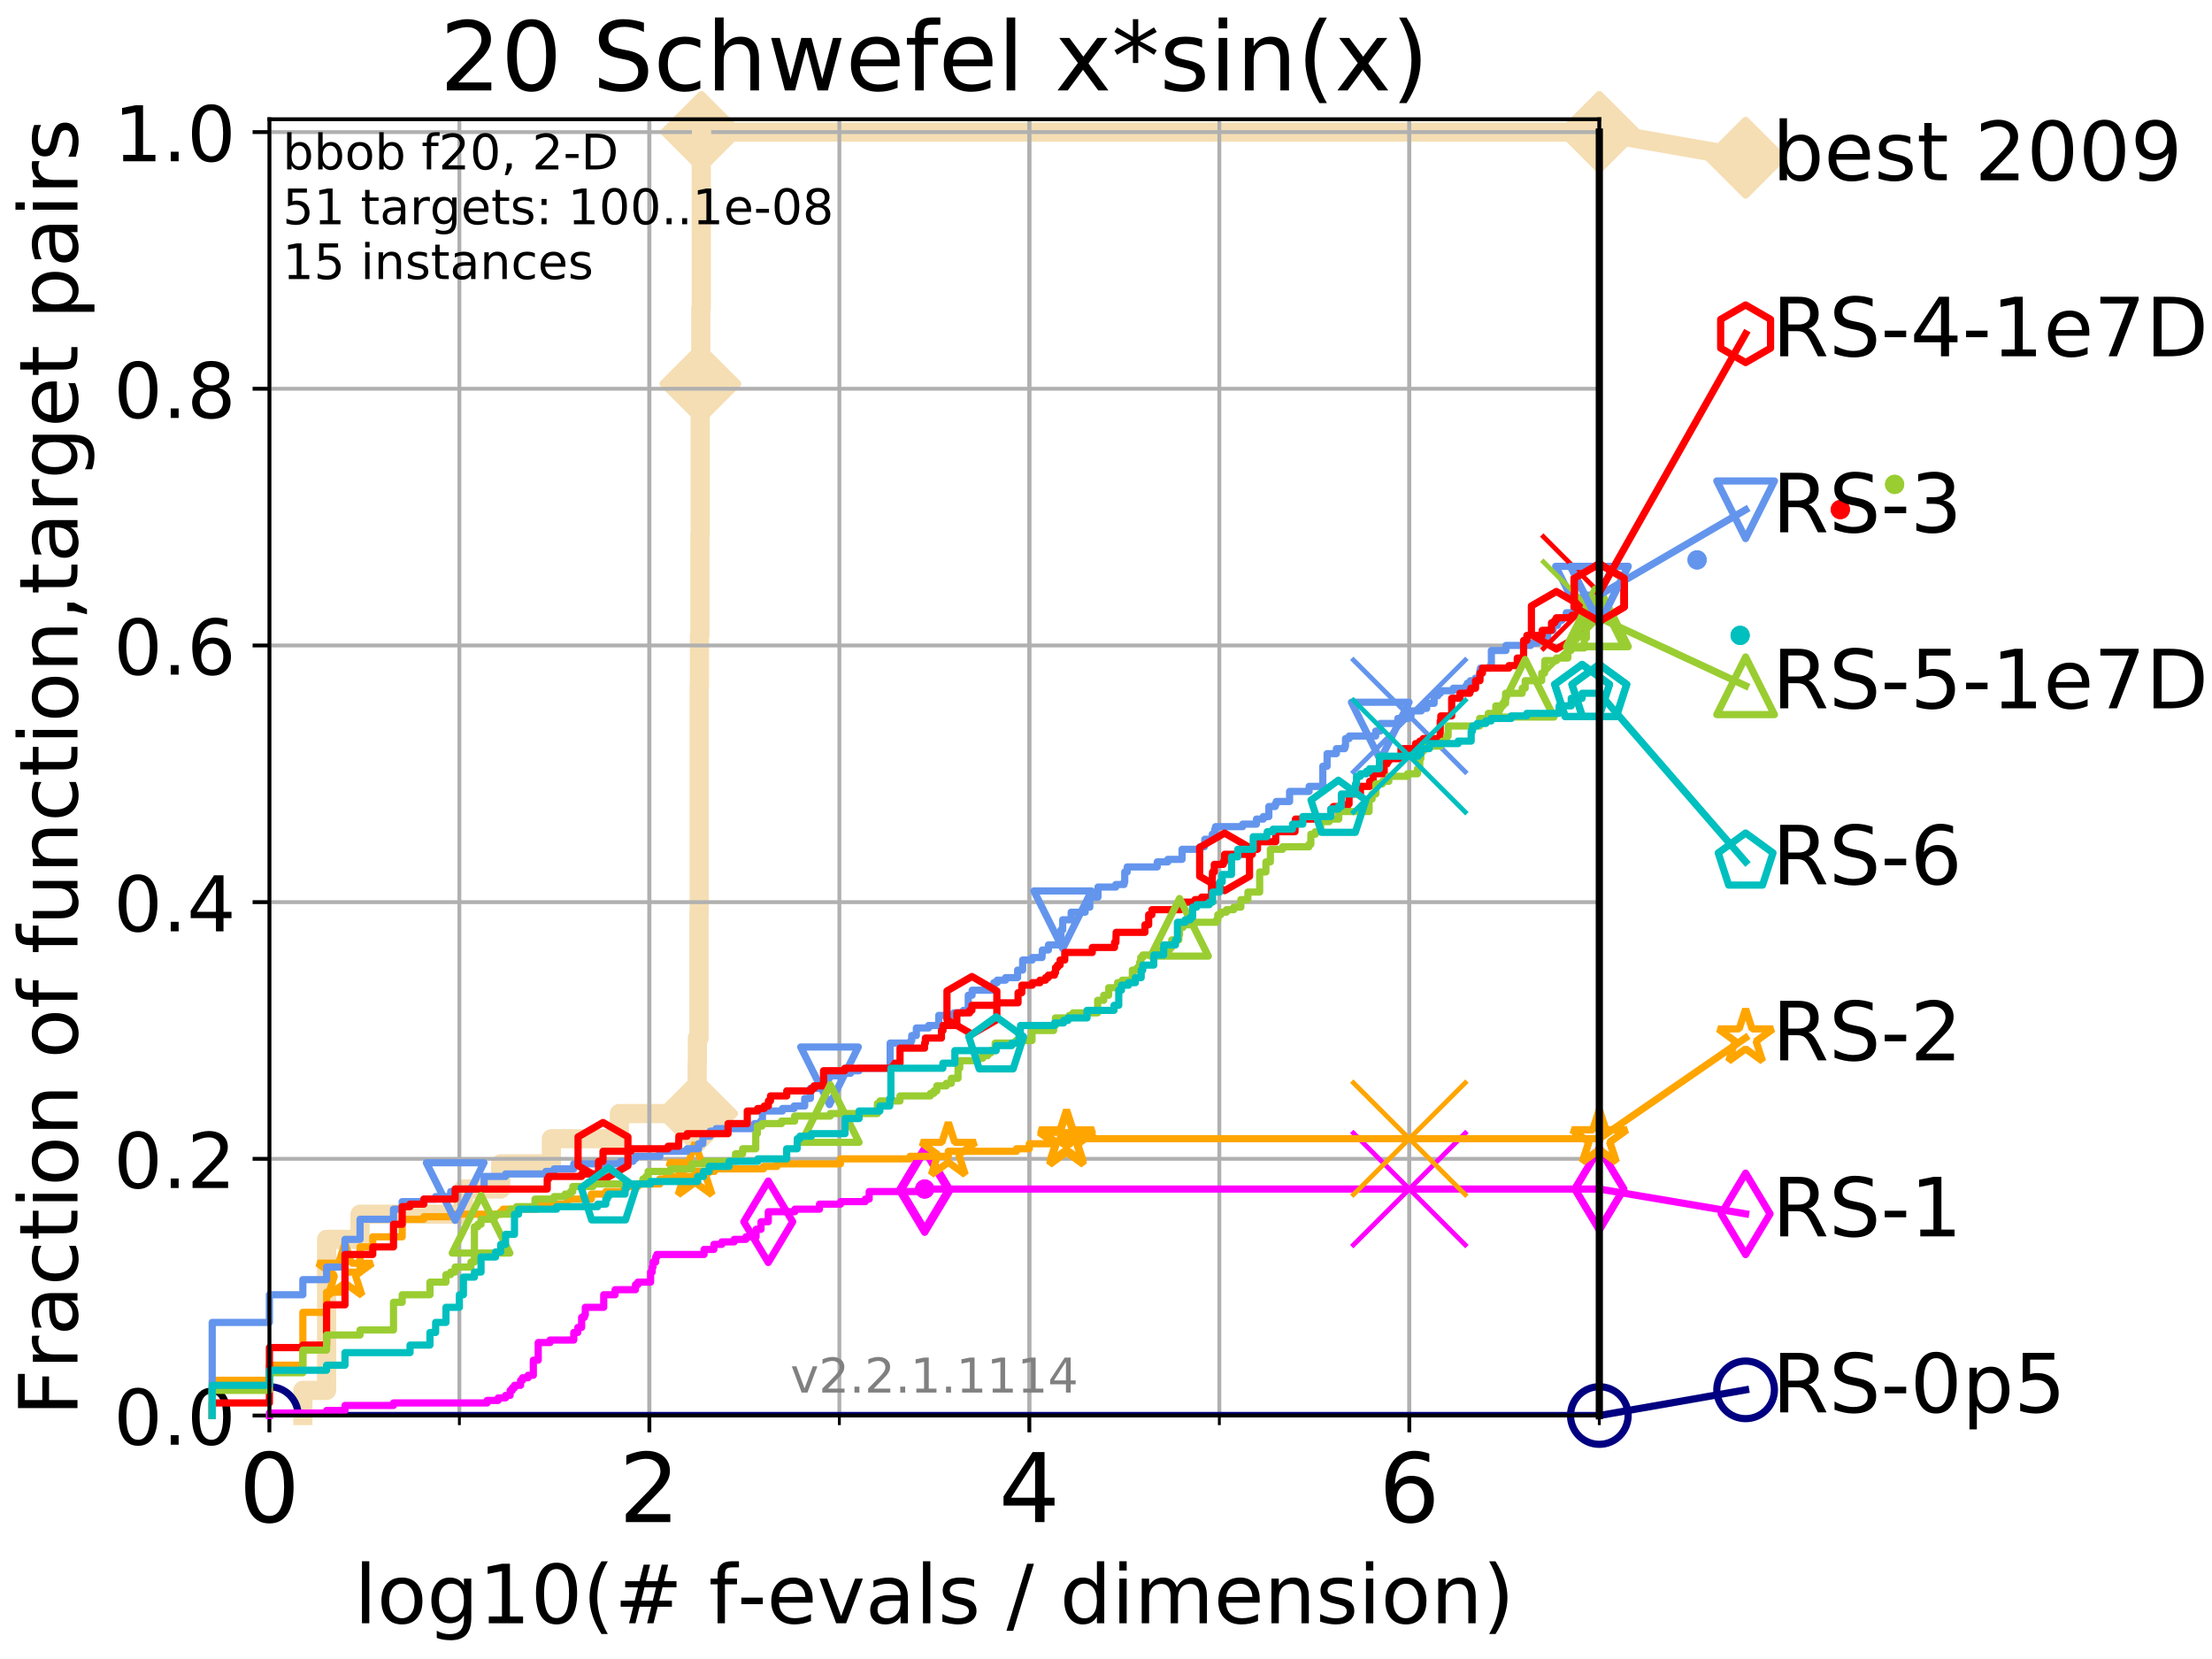 <?xml version="1.0" encoding="utf-8" standalone="no"?>
<!DOCTYPE svg PUBLIC "-//W3C//DTD SVG 1.1//EN"
  "http://www.w3.org/Graphics/SVG/1.1/DTD/svg11.dtd">
<!-- Created with matplotlib (http://matplotlib.org/) -->
<svg height="345.6pt" version="1.1" viewBox="0 0 460.8 345.6" width="460.8pt" xmlns="http://www.w3.org/2000/svg" xmlns:xlink="http://www.w3.org/1999/xlink">
 <defs>
  <style type="text/css">
*{stroke-linecap:butt;stroke-linejoin:round;}
  </style>
 </defs>
 <g id="figure_1">
  <g id="patch_1">
   <path d="M 0 345.6 
L 460.8 345.6 
L 460.8 0 
L 0 0 
z
" style="fill:#ffffff;"/>
  </g>
  <g id="axes_1">
   <g id="patch_2">
    <path d="M 56.12 294.88 
L 333.168 294.88 
L 333.168 24.84 
L 56.12 24.84 
z
" style="fill:#ffffff;"/>
   </g>
   <g id="line2d_1">
    <path d="M 63.089 294.88 
L 63.089 289.638 
L 68.034 289.638 
L 68.034 258.183 
L 75.004 258.183 
L 75.004 252.94 
L 96.537 252.94 
L 96.537 247.698 
L 104.306 247.698 
L 104.306 242.455 
L 114.866 242.455 
L 114.866 237.213 
L 129.023 237.213 
L 129.023 231.97 
L 145.236 231.97 
L 145.236 221.485 
L 145.284 221.485 
L 145.284 216.243 
L 145.617 216.243 
L 145.617 190.03 
L 145.664 190.03 
L 145.664 142.848 
L 145.711 142.848 
L 145.711 132.363 
L 145.804 132.363 
L 145.804 111.393 
L 145.851 111.393 
L 145.851 79.938 
L 145.897 79.938 
L 145.897 74.696 
L 145.99 74.696 
L 145.99 64.211 
L 146.081 64.211 
L 146.081 32.756 
L 146.127 32.756 
L 146.127 27.514 
L 333.168 27.514 
" style="fill:none;stroke:#f5deb3;stroke-linecap:square;stroke-width:4;"/>
   </g>
   <g id="line2d_2">
    <defs>
     <path d="M -0 7.778 
L 7.778 0 
L 0 -7.778 
L -7.778 -0 
z
" id="med754779f0" style="stroke:#f5deb3;stroke-linejoin:miter;stroke-width:1.5;"/>
    </defs>
    <g>
     <use style="fill:#f5deb3;stroke:#f5deb3;stroke-linejoin:miter;stroke-width:1.5;" x="145.236" xlink:href="#med754779f0" y="231.97"/>
     <use style="fill:#f5deb3;stroke:#f5deb3;stroke-linejoin:miter;stroke-width:1.5;" x="145.897" xlink:href="#med754779f0" y="79.938"/>
     <use style="fill:#f5deb3;stroke:#f5deb3;stroke-linejoin:miter;stroke-width:1.5;" x="146.127" xlink:href="#med754779f0" y="27.514"/>
     <use style="fill:#f5deb3;stroke:#f5deb3;stroke-linejoin:miter;stroke-width:1.5;" x="146.127" xlink:href="#med754779f0" y="27.514"/>
     <use style="fill:#f5deb3;stroke:#f5deb3;stroke-linejoin:miter;stroke-width:1.5;" x="333.168" xlink:href="#med754779f0" y="27.514"/>
    </g>
   </g>
   <g id="line2d_3">
    <path style="fill:none;stroke:#f5deb3;stroke-linecap:square;stroke-width:4;"/>
    <g/>
   </g>
   <g id="line2d_4">
    <path d="M 333.168 27.514 
L 363.643 32.861 
" style="fill:none;stroke:#f5deb3;stroke-linecap:square;stroke-width:4;"/>
    <g>
     <use style="fill:#f5deb3;stroke:#f5deb3;stroke-linejoin:miter;stroke-width:1.5;" x="333.168" xlink:href="#med754779f0" y="27.514"/>
     <use style="fill:#f5deb3;stroke:#f5deb3;stroke-linejoin:miter;stroke-width:1.5;" x="363.643" xlink:href="#med754779f0" y="32.861"/>
    </g>
   </g>
   <g id="matplotlib.axis_1">
    <g id="xtick_1">
     <g id="line2d_5">
      <path clip-path="url(#pe96ccd779d)" d="M 56.12 294.88 
L 56.12 24.84 
" style="fill:none;stroke:#b0b0b0;stroke-linecap:square;stroke-width:0.8;"/>
     </g>
     <g id="line2d_6">
      <defs>
       <path d="M 0 0 
L 0 3.5 
" id="m43988ad1b0" style="stroke:#000000;stroke-width:0.8;"/>
      </defs>
      <g>
       <use style="stroke:#000000;stroke-width:0.8;" x="56.12" xlink:href="#m43988ad1b0" y="294.88"/>
      </g>
     </g>
     <g id="text_1">
      <!-- 0 -->
      <defs>
       <path d="M 31.781 66.406 
Q 24.172 66.406 20.328 58.906 
Q 16.5 51.422 16.5 36.375 
Q 16.5 21.391 20.328 13.891 
Q 24.172 6.391 31.781 6.391 
Q 39.453 6.391 43.281 13.891 
Q 47.125 21.391 47.125 36.375 
Q 47.125 51.422 43.281 58.906 
Q 39.453 66.406 31.781 66.406 
z
M 31.781 74.219 
Q 44.047 74.219 50.516 64.516 
Q 56.984 54.828 56.984 36.375 
Q 56.984 17.969 50.516 8.266 
Q 44.047 -1.422 31.781 -1.422 
Q 19.531 -1.422 13.062 8.266 
Q 6.594 17.969 6.594 36.375 
Q 6.594 54.828 13.062 64.516 
Q 19.531 74.219 31.781 74.219 
z
" id="DejaVuSans-30"/>
      </defs>
      <g transform="translate(49.758 317.077)scale(0.2 -0.2)">
       <use xlink:href="#DejaVuSans-30"/>
      </g>
     </g>
    </g>
    <g id="xtick_2">
     <g id="line2d_7">
      <path clip-path="url(#pe96ccd779d)" d="M 135.277 294.88 
L 135.277 24.84 
" style="fill:none;stroke:#b0b0b0;stroke-linecap:square;stroke-width:0.8;"/>
     </g>
     <g id="line2d_8">
      <g>
       <use style="stroke:#000000;stroke-width:0.8;" x="135.277" xlink:href="#m43988ad1b0" y="294.88"/>
      </g>
     </g>
     <g id="text_2">
      <!-- 2 -->
      <defs>
       <path d="M 19.188 8.297 
L 53.609 8.297 
L 53.609 0 
L 7.328 0 
L 7.328 8.297 
Q 12.938 14.109 22.625 23.891 
Q 32.328 33.688 34.812 36.531 
Q 39.547 41.844 41.422 45.531 
Q 43.312 49.219 43.312 52.781 
Q 43.312 58.594 39.234 62.25 
Q 35.156 65.922 28.609 65.922 
Q 23.969 65.922 18.812 64.312 
Q 13.672 62.703 7.812 59.422 
L 7.812 69.391 
Q 13.766 71.781 18.938 73 
Q 24.125 74.219 28.422 74.219 
Q 39.75 74.219 46.484 68.547 
Q 53.219 62.891 53.219 53.422 
Q 53.219 48.922 51.531 44.891 
Q 49.859 40.875 45.406 35.406 
Q 44.188 33.984 37.641 27.219 
Q 31.109 20.453 19.188 8.297 
z
" id="DejaVuSans-32"/>
      </defs>
      <g transform="translate(128.914 317.077)scale(0.2 -0.2)">
       <use xlink:href="#DejaVuSans-32"/>
      </g>
     </g>
    </g>
    <g id="xtick_3">
     <g id="line2d_9">
      <path clip-path="url(#pe96ccd779d)" d="M 214.433 294.88 
L 214.433 24.84 
" style="fill:none;stroke:#b0b0b0;stroke-linecap:square;stroke-width:0.8;"/>
     </g>
     <g id="line2d_10">
      <g>
       <use style="stroke:#000000;stroke-width:0.8;" x="214.433" xlink:href="#m43988ad1b0" y="294.88"/>
      </g>
     </g>
     <g id="text_3">
      <!-- 4 -->
      <defs>
       <path d="M 37.797 64.312 
L 12.891 25.391 
L 37.797 25.391 
z
M 35.203 72.906 
L 47.609 72.906 
L 47.609 25.391 
L 58.016 25.391 
L 58.016 17.188 
L 47.609 17.188 
L 47.609 0 
L 37.797 0 
L 37.797 17.188 
L 4.891 17.188 
L 4.891 26.703 
z
" id="DejaVuSans-34"/>
      </defs>
      <g transform="translate(208.071 317.077)scale(0.2 -0.2)">
       <use xlink:href="#DejaVuSans-34"/>
      </g>
     </g>
    </g>
    <g id="xtick_4">
     <g id="line2d_11">
      <path clip-path="url(#pe96ccd779d)" d="M 293.59 294.88 
L 293.59 24.84 
" style="fill:none;stroke:#b0b0b0;stroke-linecap:square;stroke-width:0.8;"/>
     </g>
     <g id="line2d_12">
      <g>
       <use style="stroke:#000000;stroke-width:0.8;" x="293.59" xlink:href="#m43988ad1b0" y="294.88"/>
      </g>
     </g>
     <g id="text_4">
      <!-- 6 -->
      <defs>
       <path d="M 33.016 40.375 
Q 26.375 40.375 22.484 35.828 
Q 18.609 31.297 18.609 23.391 
Q 18.609 15.531 22.484 10.953 
Q 26.375 6.391 33.016 6.391 
Q 39.656 6.391 43.531 10.953 
Q 47.406 15.531 47.406 23.391 
Q 47.406 31.297 43.531 35.828 
Q 39.656 40.375 33.016 40.375 
z
M 52.594 71.297 
L 52.594 62.312 
Q 48.875 64.062 45.094 64.984 
Q 41.312 65.922 37.594 65.922 
Q 27.828 65.922 22.672 59.328 
Q 17.531 52.734 16.797 39.406 
Q 19.672 43.656 24.016 45.922 
Q 28.375 48.188 33.594 48.188 
Q 44.578 48.188 50.953 41.516 
Q 57.328 34.859 57.328 23.391 
Q 57.328 12.156 50.688 5.359 
Q 44.047 -1.422 33.016 -1.422 
Q 20.359 -1.422 13.672 8.266 
Q 6.984 17.969 6.984 36.375 
Q 6.984 53.656 15.188 63.938 
Q 23.391 74.219 37.203 74.219 
Q 40.922 74.219 44.703 73.484 
Q 48.484 72.75 52.594 71.297 
z
" id="DejaVuSans-36"/>
      </defs>
      <g transform="translate(287.227 317.077)scale(0.2 -0.2)">
       <use xlink:href="#DejaVuSans-36"/>
      </g>
     </g>
    </g>
    <g id="xtick_5">
     <g id="line2d_13">
      <path clip-path="url(#pe96ccd779d)" d="M 56.12 294.88 
L 56.12 24.84 
" style="fill:none;stroke:#b0b0b0;stroke-linecap:square;stroke-width:0.8;"/>
     </g>
     <g id="line2d_14">
      <defs>
       <path d="M 0 0 
L 0 2 
" id="me704025f3c" style="stroke:#000000;stroke-width:0.6;"/>
      </defs>
      <g>
       <use style="stroke:#000000;stroke-width:0.6;" x="56.12" xlink:href="#me704025f3c" y="294.88"/>
      </g>
     </g>
    </g>
    <g id="xtick_6">
     <g id="line2d_15">
      <path clip-path="url(#pe96ccd779d)" d="M 95.698 294.88 
L 95.698 24.84 
" style="fill:none;stroke:#b0b0b0;stroke-linecap:square;stroke-width:0.8;"/>
     </g>
     <g id="line2d_16">
      <g>
       <use style="stroke:#000000;stroke-width:0.6;" x="95.698" xlink:href="#me704025f3c" y="294.88"/>
      </g>
     </g>
    </g>
    <g id="xtick_7">
     <g id="line2d_17">
      <path clip-path="url(#pe96ccd779d)" d="M 135.277 294.88 
L 135.277 24.84 
" style="fill:none;stroke:#b0b0b0;stroke-linecap:square;stroke-width:0.8;"/>
     </g>
     <g id="line2d_18">
      <g>
       <use style="stroke:#000000;stroke-width:0.6;" x="135.277" xlink:href="#me704025f3c" y="294.88"/>
      </g>
     </g>
    </g>
    <g id="xtick_8">
     <g id="line2d_19">
      <path clip-path="url(#pe96ccd779d)" d="M 174.855 294.88 
L 174.855 24.84 
" style="fill:none;stroke:#b0b0b0;stroke-linecap:square;stroke-width:0.8;"/>
     </g>
     <g id="line2d_20">
      <g>
       <use style="stroke:#000000;stroke-width:0.6;" x="174.855" xlink:href="#me704025f3c" y="294.88"/>
      </g>
     </g>
    </g>
    <g id="xtick_9">
     <g id="line2d_21">
      <path clip-path="url(#pe96ccd779d)" d="M 214.433 294.88 
L 214.433 24.84 
" style="fill:none;stroke:#b0b0b0;stroke-linecap:square;stroke-width:0.8;"/>
     </g>
     <g id="line2d_22">
      <g>
       <use style="stroke:#000000;stroke-width:0.6;" x="214.433" xlink:href="#me704025f3c" y="294.88"/>
      </g>
     </g>
    </g>
    <g id="xtick_10">
     <g id="line2d_23">
      <path clip-path="url(#pe96ccd779d)" d="M 254.011 294.88 
L 254.011 24.84 
" style="fill:none;stroke:#b0b0b0;stroke-linecap:square;stroke-width:0.8;"/>
     </g>
     <g id="line2d_24">
      <g>
       <use style="stroke:#000000;stroke-width:0.6;" x="254.011" xlink:href="#me704025f3c" y="294.88"/>
      </g>
     </g>
    </g>
    <g id="xtick_11">
     <g id="line2d_25">
      <path clip-path="url(#pe96ccd779d)" d="M 293.59 294.88 
L 293.59 24.84 
" style="fill:none;stroke:#b0b0b0;stroke-linecap:square;stroke-width:0.8;"/>
     </g>
     <g id="line2d_26">
      <g>
       <use style="stroke:#000000;stroke-width:0.6;" x="293.59" xlink:href="#me704025f3c" y="294.88"/>
      </g>
     </g>
    </g>
    <g id="xtick_12">
     <g id="line2d_27">
      <path clip-path="url(#pe96ccd779d)" d="M 333.168 294.88 
L 333.168 24.84 
" style="fill:none;stroke:#b0b0b0;stroke-linecap:square;stroke-width:0.8;"/>
     </g>
     <g id="line2d_28">
      <g>
       <use style="stroke:#000000;stroke-width:0.6;" x="333.168" xlink:href="#me704025f3c" y="294.88"/>
      </g>
     </g>
    </g>
    <g id="text_5">
     <!-- log10(# f-evals / dimension) -->
     <defs>
      <path d="M 9.422 75.984 
L 18.406 75.984 
L 18.406 0 
L 9.422 0 
z
" id="DejaVuSans-6c"/>
      <path d="M 30.609 48.391 
Q 23.391 48.391 19.188 42.75 
Q 14.984 37.109 14.984 27.297 
Q 14.984 17.484 19.156 11.844 
Q 23.344 6.203 30.609 6.203 
Q 37.797 6.203 41.984 11.859 
Q 46.188 17.531 46.188 27.297 
Q 46.188 37.016 41.984 42.703 
Q 37.797 48.391 30.609 48.391 
z
M 30.609 56 
Q 42.328 56 49.016 48.375 
Q 55.719 40.766 55.719 27.297 
Q 55.719 13.875 49.016 6.219 
Q 42.328 -1.422 30.609 -1.422 
Q 18.844 -1.422 12.172 6.219 
Q 5.516 13.875 5.516 27.297 
Q 5.516 40.766 12.172 48.375 
Q 18.844 56 30.609 56 
z
" id="DejaVuSans-6f"/>
      <path d="M 45.406 27.984 
Q 45.406 37.75 41.375 43.109 
Q 37.359 48.484 30.078 48.484 
Q 22.859 48.484 18.828 43.109 
Q 14.797 37.75 14.797 27.984 
Q 14.797 18.266 18.828 12.891 
Q 22.859 7.516 30.078 7.516 
Q 37.359 7.516 41.375 12.891 
Q 45.406 18.266 45.406 27.984 
z
M 54.391 6.781 
Q 54.391 -7.172 48.188 -13.984 
Q 42 -20.797 29.203 -20.797 
Q 24.469 -20.797 20.266 -20.094 
Q 16.062 -19.391 12.109 -17.922 
L 12.109 -9.188 
Q 16.062 -11.328 19.922 -12.344 
Q 23.781 -13.375 27.781 -13.375 
Q 36.625 -13.375 41.016 -8.766 
Q 45.406 -4.156 45.406 5.172 
L 45.406 9.625 
Q 42.625 4.781 38.281 2.391 
Q 33.938 0 27.875 0 
Q 17.828 0 11.672 7.656 
Q 5.516 15.328 5.516 27.984 
Q 5.516 40.672 11.672 48.328 
Q 17.828 56 27.875 56 
Q 33.938 56 38.281 53.609 
Q 42.625 51.219 45.406 46.391 
L 45.406 54.688 
L 54.391 54.688 
z
" id="DejaVuSans-67"/>
      <path d="M 12.406 8.297 
L 28.516 8.297 
L 28.516 63.922 
L 10.984 60.406 
L 10.984 69.391 
L 28.422 72.906 
L 38.281 72.906 
L 38.281 8.297 
L 54.391 8.297 
L 54.391 0 
L 12.406 0 
z
" id="DejaVuSans-31"/>
      <path d="M 31 75.875 
Q 24.469 64.656 21.281 53.656 
Q 18.109 42.672 18.109 31.391 
Q 18.109 20.125 21.312 9.062 
Q 24.516 -2 31 -13.188 
L 23.188 -13.188 
Q 15.875 -1.703 12.234 9.375 
Q 8.594 20.453 8.594 31.391 
Q 8.594 42.281 12.203 53.312 
Q 15.828 64.359 23.188 75.875 
z
" id="DejaVuSans-28"/>
      <path d="M 51.125 44 
L 36.922 44 
L 32.812 27.688 
L 47.125 27.688 
z
M 43.797 71.781 
L 38.719 51.516 
L 52.984 51.516 
L 58.109 71.781 
L 65.922 71.781 
L 60.891 51.516 
L 76.125 51.516 
L 76.125 44 
L 58.984 44 
L 54.984 27.688 
L 70.516 27.688 
L 70.516 20.219 
L 53.078 20.219 
L 48 0 
L 40.188 0 
L 45.219 20.219 
L 30.906 20.219 
L 25.875 0 
L 18.016 0 
L 23.094 20.219 
L 7.719 20.219 
L 7.719 27.688 
L 24.906 27.688 
L 29 44 
L 13.281 44 
L 13.281 51.516 
L 30.906 51.516 
L 35.891 71.781 
z
" id="DejaVuSans-23"/>
      <path id="DejaVuSans-20"/>
      <path d="M 37.109 75.984 
L 37.109 68.5 
L 28.516 68.5 
Q 23.688 68.5 21.797 66.547 
Q 19.922 64.594 19.922 59.516 
L 19.922 54.688 
L 34.719 54.688 
L 34.719 47.703 
L 19.922 47.703 
L 19.922 0 
L 10.891 0 
L 10.891 47.703 
L 2.297 47.703 
L 2.297 54.688 
L 10.891 54.688 
L 10.891 58.5 
Q 10.891 67.625 15.141 71.797 
Q 19.391 75.984 28.609 75.984 
z
" id="DejaVuSans-66"/>
      <path d="M 4.891 31.391 
L 31.203 31.391 
L 31.203 23.391 
L 4.891 23.391 
z
" id="DejaVuSans-2d"/>
      <path d="M 56.203 29.594 
L 56.203 25.203 
L 14.891 25.203 
Q 15.484 15.922 20.484 11.062 
Q 25.484 6.203 34.422 6.203 
Q 39.594 6.203 44.453 7.469 
Q 49.312 8.734 54.109 11.281 
L 54.109 2.781 
Q 49.266 0.734 44.188 -0.344 
Q 39.109 -1.422 33.891 -1.422 
Q 20.797 -1.422 13.156 6.188 
Q 5.516 13.812 5.516 26.812 
Q 5.516 40.234 12.766 48.109 
Q 20.016 56 32.328 56 
Q 43.359 56 49.781 48.891 
Q 56.203 41.797 56.203 29.594 
z
M 47.219 32.234 
Q 47.125 39.594 43.094 43.984 
Q 39.062 48.391 32.422 48.391 
Q 24.906 48.391 20.391 44.141 
Q 15.875 39.891 15.188 32.172 
z
" id="DejaVuSans-65"/>
      <path d="M 2.984 54.688 
L 12.5 54.688 
L 29.594 8.797 
L 46.688 54.688 
L 56.203 54.688 
L 35.688 0 
L 23.484 0 
z
" id="DejaVuSans-76"/>
      <path d="M 34.281 27.484 
Q 23.391 27.484 19.188 25 
Q 14.984 22.516 14.984 16.5 
Q 14.984 11.719 18.141 8.906 
Q 21.297 6.109 26.703 6.109 
Q 34.188 6.109 38.703 11.406 
Q 43.219 16.703 43.219 25.484 
L 43.219 27.484 
z
M 52.203 31.203 
L 52.203 0 
L 43.219 0 
L 43.219 8.297 
Q 40.141 3.328 35.547 0.953 
Q 30.953 -1.422 24.312 -1.422 
Q 15.922 -1.422 10.953 3.297 
Q 6 8.016 6 15.922 
Q 6 25.141 12.172 29.828 
Q 18.359 34.516 30.609 34.516 
L 43.219 34.516 
L 43.219 35.406 
Q 43.219 41.609 39.141 45 
Q 35.062 48.391 27.688 48.391 
Q 23 48.391 18.547 47.266 
Q 14.109 46.141 10.016 43.891 
L 10.016 52.203 
Q 14.938 54.109 19.578 55.047 
Q 24.219 56 28.609 56 
Q 40.484 56 46.344 49.844 
Q 52.203 43.703 52.203 31.203 
z
" id="DejaVuSans-61"/>
      <path d="M 44.281 53.078 
L 44.281 44.578 
Q 40.484 46.531 36.375 47.5 
Q 32.281 48.484 27.875 48.484 
Q 21.188 48.484 17.844 46.438 
Q 14.5 44.391 14.5 40.281 
Q 14.5 37.156 16.891 35.375 
Q 19.281 33.594 26.516 31.984 
L 29.594 31.297 
Q 39.156 29.25 43.188 25.516 
Q 47.219 21.781 47.219 15.094 
Q 47.219 7.469 41.188 3.016 
Q 35.156 -1.422 24.609 -1.422 
Q 20.219 -1.422 15.453 -0.562 
Q 10.688 0.297 5.422 2 
L 5.422 11.281 
Q 10.406 8.688 15.234 7.391 
Q 20.062 6.109 24.812 6.109 
Q 31.156 6.109 34.562 8.281 
Q 37.984 10.453 37.984 14.406 
Q 37.984 18.062 35.516 20.016 
Q 33.062 21.969 24.703 23.781 
L 21.578 24.516 
Q 13.234 26.266 9.516 29.906 
Q 5.812 33.547 5.812 39.891 
Q 5.812 47.609 11.281 51.797 
Q 16.75 56 26.812 56 
Q 31.781 56 36.172 55.266 
Q 40.578 54.547 44.281 53.078 
z
" id="DejaVuSans-73"/>
      <path d="M 25.391 72.906 
L 33.688 72.906 
L 8.297 -9.281 
L 0 -9.281 
z
" id="DejaVuSans-2f"/>
      <path d="M 45.406 46.391 
L 45.406 75.984 
L 54.391 75.984 
L 54.391 0 
L 45.406 0 
L 45.406 8.203 
Q 42.578 3.328 38.25 0.953 
Q 33.938 -1.422 27.875 -1.422 
Q 17.969 -1.422 11.734 6.484 
Q 5.516 14.406 5.516 27.297 
Q 5.516 40.188 11.734 48.094 
Q 17.969 56 27.875 56 
Q 33.938 56 38.25 53.625 
Q 42.578 51.266 45.406 46.391 
z
M 14.797 27.297 
Q 14.797 17.391 18.875 11.75 
Q 22.953 6.109 30.078 6.109 
Q 37.203 6.109 41.297 11.75 
Q 45.406 17.391 45.406 27.297 
Q 45.406 37.203 41.297 42.844 
Q 37.203 48.484 30.078 48.484 
Q 22.953 48.484 18.875 42.844 
Q 14.797 37.203 14.797 27.297 
z
" id="DejaVuSans-64"/>
      <path d="M 9.422 54.688 
L 18.406 54.688 
L 18.406 0 
L 9.422 0 
z
M 9.422 75.984 
L 18.406 75.984 
L 18.406 64.594 
L 9.422 64.594 
z
" id="DejaVuSans-69"/>
      <path d="M 52 44.188 
Q 55.375 50.25 60.062 53.125 
Q 64.75 56 71.094 56 
Q 79.641 56 84.281 50.016 
Q 88.922 44.047 88.922 33.016 
L 88.922 0 
L 79.891 0 
L 79.891 32.719 
Q 79.891 40.578 77.094 44.375 
Q 74.312 48.188 68.609 48.188 
Q 61.625 48.188 57.562 43.547 
Q 53.516 38.922 53.516 30.906 
L 53.516 0 
L 44.484 0 
L 44.484 32.719 
Q 44.484 40.625 41.703 44.406 
Q 38.922 48.188 33.109 48.188 
Q 26.219 48.188 22.156 43.531 
Q 18.109 38.875 18.109 30.906 
L 18.109 0 
L 9.078 0 
L 9.078 54.688 
L 18.109 54.688 
L 18.109 46.188 
Q 21.188 51.219 25.484 53.609 
Q 29.781 56 35.688 56 
Q 41.656 56 45.828 52.969 
Q 50 49.953 52 44.188 
z
" id="DejaVuSans-6d"/>
      <path d="M 54.891 33.016 
L 54.891 0 
L 45.906 0 
L 45.906 32.719 
Q 45.906 40.484 42.875 44.328 
Q 39.844 48.188 33.797 48.188 
Q 26.516 48.188 22.312 43.547 
Q 18.109 38.922 18.109 30.906 
L 18.109 0 
L 9.078 0 
L 9.078 54.688 
L 18.109 54.688 
L 18.109 46.188 
Q 21.344 51.125 25.703 53.562 
Q 30.078 56 35.797 56 
Q 45.219 56 50.047 50.172 
Q 54.891 44.344 54.891 33.016 
z
" id="DejaVuSans-6e"/>
      <path d="M 8.016 75.875 
L 15.828 75.875 
Q 23.141 64.359 26.781 53.312 
Q 30.422 42.281 30.422 31.391 
Q 30.422 20.453 26.781 9.375 
Q 23.141 -1.703 15.828 -13.188 
L 8.016 -13.188 
Q 14.5 -2 17.703 9.062 
Q 20.906 20.125 20.906 31.391 
Q 20.906 42.672 17.703 53.656 
Q 14.5 64.656 8.016 75.875 
z
" id="DejaVuSans-29"/>
     </defs>
     <g transform="translate(73.803 338.154)scale(0.17 -0.17)">
      <use xlink:href="#DejaVuSans-6c"/>
      <use x="27.783" xlink:href="#DejaVuSans-6f"/>
      <use x="88.965" xlink:href="#DejaVuSans-67"/>
      <use x="152.441" xlink:href="#DejaVuSans-31"/>
      <use x="216.064" xlink:href="#DejaVuSans-30"/>
      <use x="279.688" xlink:href="#DejaVuSans-28"/>
      <use x="318.701" xlink:href="#DejaVuSans-23"/>
      <use x="402.49" xlink:href="#DejaVuSans-20"/>
      <use x="434.277" xlink:href="#DejaVuSans-66"/>
      <use x="469.404" xlink:href="#DejaVuSans-2d"/>
      <use x="505.488" xlink:href="#DejaVuSans-65"/>
      <use x="567.012" xlink:href="#DejaVuSans-76"/>
      <use x="626.191" xlink:href="#DejaVuSans-61"/>
      <use x="687.471" xlink:href="#DejaVuSans-6c"/>
      <use x="715.254" xlink:href="#DejaVuSans-73"/>
      <use x="767.354" xlink:href="#DejaVuSans-20"/>
      <use x="799.141" xlink:href="#DejaVuSans-2f"/>
      <use x="832.832" xlink:href="#DejaVuSans-20"/>
      <use x="864.619" xlink:href="#DejaVuSans-64"/>
      <use x="928.096" xlink:href="#DejaVuSans-69"/>
      <use x="955.879" xlink:href="#DejaVuSans-6d"/>
      <use x="1053.291" xlink:href="#DejaVuSans-65"/>
      <use x="1114.814" xlink:href="#DejaVuSans-6e"/>
      <use x="1178.193" xlink:href="#DejaVuSans-73"/>
      <use x="1230.293" xlink:href="#DejaVuSans-69"/>
      <use x="1258.076" xlink:href="#DejaVuSans-6f"/>
      <use x="1319.258" xlink:href="#DejaVuSans-6e"/>
      <use x="1382.637" xlink:href="#DejaVuSans-29"/>
     </g>
    </g>
   </g>
   <g id="matplotlib.axis_2">
    <g id="ytick_1">
     <g id="line2d_29">
      <path clip-path="url(#pe96ccd779d)" d="M 56.12 294.88 
L 333.168 294.88 
" style="fill:none;stroke:#b0b0b0;stroke-linecap:square;stroke-width:0.8;"/>
     </g>
     <g id="line2d_30">
      <defs>
       <path d="M 0 0 
L -3.5 0 
" id="mb77dd97dae" style="stroke:#000000;stroke-width:0.8;"/>
      </defs>
      <g>
       <use style="stroke:#000000;stroke-width:0.8;" x="56.12" xlink:href="#mb77dd97dae" y="294.88"/>
      </g>
     </g>
     <g id="text_6">
      <!-- 0.0 -->
      <defs>
       <path d="M 10.688 12.406 
L 21 12.406 
L 21 0 
L 10.688 0 
z
" id="DejaVuSans-2e"/>
      </defs>
      <g transform="translate(23.675 300.959)scale(0.16 -0.16)">
       <use xlink:href="#DejaVuSans-30"/>
       <use x="63.623" xlink:href="#DejaVuSans-2e"/>
       <use x="95.41" xlink:href="#DejaVuSans-30"/>
      </g>
     </g>
    </g>
    <g id="ytick_2">
     <g id="line2d_31">
      <path clip-path="url(#pe96ccd779d)" d="M 56.12 241.407 
L 333.168 241.407 
" style="fill:none;stroke:#b0b0b0;stroke-linecap:square;stroke-width:0.8;"/>
     </g>
     <g id="line2d_32">
      <g>
       <use style="stroke:#000000;stroke-width:0.8;" x="56.12" xlink:href="#mb77dd97dae" y="241.407"/>
      </g>
     </g>
     <g id="text_7">
      <!-- 0.2 -->
      <g transform="translate(23.675 247.485)scale(0.16 -0.16)">
       <use xlink:href="#DejaVuSans-30"/>
       <use x="63.623" xlink:href="#DejaVuSans-2e"/>
       <use x="95.41" xlink:href="#DejaVuSans-32"/>
      </g>
     </g>
    </g>
    <g id="ytick_3">
     <g id="line2d_33">
      <path clip-path="url(#pe96ccd779d)" d="M 56.12 187.933 
L 333.168 187.933 
" style="fill:none;stroke:#b0b0b0;stroke-linecap:square;stroke-width:0.8;"/>
     </g>
     <g id="line2d_34">
      <g>
       <use style="stroke:#000000;stroke-width:0.8;" x="56.12" xlink:href="#mb77dd97dae" y="187.933"/>
      </g>
     </g>
     <g id="text_8">
      <!-- 0.4 -->
      <g transform="translate(23.675 194.012)scale(0.16 -0.16)">
       <use xlink:href="#DejaVuSans-30"/>
       <use x="63.623" xlink:href="#DejaVuSans-2e"/>
       <use x="95.41" xlink:href="#DejaVuSans-34"/>
      </g>
     </g>
    </g>
    <g id="ytick_4">
     <g id="line2d_35">
      <path clip-path="url(#pe96ccd779d)" d="M 56.12 134.46 
L 333.168 134.46 
" style="fill:none;stroke:#b0b0b0;stroke-linecap:square;stroke-width:0.8;"/>
     </g>
     <g id="line2d_36">
      <g>
       <use style="stroke:#000000;stroke-width:0.8;" x="56.12" xlink:href="#mb77dd97dae" y="134.46"/>
      </g>
     </g>
     <g id="text_9">
      <!-- 0.6 -->
      <g transform="translate(23.675 140.539)scale(0.16 -0.16)">
       <use xlink:href="#DejaVuSans-30"/>
       <use x="63.623" xlink:href="#DejaVuSans-2e"/>
       <use x="95.41" xlink:href="#DejaVuSans-36"/>
      </g>
     </g>
    </g>
    <g id="ytick_5">
     <g id="line2d_37">
      <path clip-path="url(#pe96ccd779d)" d="M 56.12 80.987 
L 333.168 80.987 
" style="fill:none;stroke:#b0b0b0;stroke-linecap:square;stroke-width:0.8;"/>
     </g>
     <g id="line2d_38">
      <g>
       <use style="stroke:#000000;stroke-width:0.8;" x="56.12" xlink:href="#mb77dd97dae" y="80.987"/>
      </g>
     </g>
     <g id="text_10">
      <!-- 0.8 -->
      <defs>
       <path d="M 31.781 34.625 
Q 24.75 34.625 20.719 30.859 
Q 16.703 27.094 16.703 20.516 
Q 16.703 13.922 20.719 10.156 
Q 24.75 6.391 31.781 6.391 
Q 38.812 6.391 42.859 10.172 
Q 46.922 13.969 46.922 20.516 
Q 46.922 27.094 42.891 30.859 
Q 38.875 34.625 31.781 34.625 
z
M 21.922 38.812 
Q 15.578 40.375 12.031 44.719 
Q 8.5 49.078 8.5 55.328 
Q 8.5 64.062 14.719 69.141 
Q 20.953 74.219 31.781 74.219 
Q 42.672 74.219 48.875 69.141 
Q 55.078 64.062 55.078 55.328 
Q 55.078 49.078 51.531 44.719 
Q 48 40.375 41.703 38.812 
Q 48.828 37.156 52.797 32.312 
Q 56.781 27.484 56.781 20.516 
Q 56.781 9.906 50.312 4.234 
Q 43.844 -1.422 31.781 -1.422 
Q 19.734 -1.422 13.25 4.234 
Q 6.781 9.906 6.781 20.516 
Q 6.781 27.484 10.781 32.312 
Q 14.797 37.156 21.922 38.812 
z
M 18.312 54.391 
Q 18.312 48.734 21.844 45.562 
Q 25.391 42.391 31.781 42.391 
Q 38.141 42.391 41.719 45.562 
Q 45.312 48.734 45.312 54.391 
Q 45.312 60.062 41.719 63.234 
Q 38.141 66.406 31.781 66.406 
Q 25.391 66.406 21.844 63.234 
Q 18.312 60.062 18.312 54.391 
z
" id="DejaVuSans-38"/>
      </defs>
      <g transform="translate(23.675 87.066)scale(0.16 -0.16)">
       <use xlink:href="#DejaVuSans-30"/>
       <use x="63.623" xlink:href="#DejaVuSans-2e"/>
       <use x="95.41" xlink:href="#DejaVuSans-38"/>
      </g>
     </g>
    </g>
    <g id="ytick_6">
     <g id="line2d_39">
      <path clip-path="url(#pe96ccd779d)" d="M 56.12 27.514 
L 333.168 27.514 
" style="fill:none;stroke:#b0b0b0;stroke-linecap:square;stroke-width:0.8;"/>
     </g>
     <g id="line2d_40">
      <g>
       <use style="stroke:#000000;stroke-width:0.8;" x="56.12" xlink:href="#mb77dd97dae" y="27.514"/>
      </g>
     </g>
     <g id="text_11">
      <!-- 1.0 -->
      <g transform="translate(23.675 33.592)scale(0.16 -0.16)">
       <use xlink:href="#DejaVuSans-31"/>
       <use x="63.623" xlink:href="#DejaVuSans-2e"/>
       <use x="95.41" xlink:href="#DejaVuSans-30"/>
      </g>
     </g>
    </g>
    <g id="text_12">
     <!-- Fraction of function,target pairs -->
     <defs>
      <path d="M 9.812 72.906 
L 51.703 72.906 
L 51.703 64.594 
L 19.672 64.594 
L 19.672 43.109 
L 48.578 43.109 
L 48.578 34.812 
L 19.672 34.812 
L 19.672 0 
L 9.812 0 
z
" id="DejaVuSans-46"/>
      <path d="M 41.109 46.297 
Q 39.594 47.172 37.812 47.578 
Q 36.031 48 33.891 48 
Q 26.266 48 22.188 43.047 
Q 18.109 38.094 18.109 28.812 
L 18.109 0 
L 9.078 0 
L 9.078 54.688 
L 18.109 54.688 
L 18.109 46.188 
Q 20.953 51.172 25.484 53.578 
Q 30.031 56 36.531 56 
Q 37.453 56 38.578 55.875 
Q 39.703 55.766 41.062 55.516 
z
" id="DejaVuSans-72"/>
      <path d="M 48.781 52.594 
L 48.781 44.188 
Q 44.969 46.297 41.141 47.344 
Q 37.312 48.391 33.406 48.391 
Q 24.656 48.391 19.812 42.844 
Q 14.984 37.312 14.984 27.297 
Q 14.984 17.281 19.812 11.734 
Q 24.656 6.203 33.406 6.203 
Q 37.312 6.203 41.141 7.25 
Q 44.969 8.297 48.781 10.406 
L 48.781 2.094 
Q 45.016 0.344 40.984 -0.531 
Q 36.969 -1.422 32.422 -1.422 
Q 20.062 -1.422 12.781 6.344 
Q 5.516 14.109 5.516 27.297 
Q 5.516 40.672 12.859 48.328 
Q 20.219 56 33.016 56 
Q 37.156 56 41.109 55.141 
Q 45.062 54.297 48.781 52.594 
z
" id="DejaVuSans-63"/>
      <path d="M 18.312 70.219 
L 18.312 54.688 
L 36.812 54.688 
L 36.812 47.703 
L 18.312 47.703 
L 18.312 18.016 
Q 18.312 11.328 20.141 9.422 
Q 21.969 7.516 27.594 7.516 
L 36.812 7.516 
L 36.812 0 
L 27.594 0 
Q 17.188 0 13.234 3.875 
Q 9.281 7.766 9.281 18.016 
L 9.281 47.703 
L 2.688 47.703 
L 2.688 54.688 
L 9.281 54.688 
L 9.281 70.219 
z
" id="DejaVuSans-74"/>
      <path d="M 8.5 21.578 
L 8.5 54.688 
L 17.484 54.688 
L 17.484 21.922 
Q 17.484 14.156 20.5 10.266 
Q 23.531 6.391 29.594 6.391 
Q 36.859 6.391 41.078 11.031 
Q 45.312 15.672 45.312 23.688 
L 45.312 54.688 
L 54.297 54.688 
L 54.297 0 
L 45.312 0 
L 45.312 8.406 
Q 42.047 3.422 37.719 1 
Q 33.406 -1.422 27.688 -1.422 
Q 18.266 -1.422 13.375 4.438 
Q 8.5 10.297 8.5 21.578 
z
M 31.109 56 
z
" id="DejaVuSans-75"/>
      <path d="M 11.719 12.406 
L 22.016 12.406 
L 22.016 4 
L 14.016 -11.625 
L 7.719 -11.625 
L 11.719 4 
z
" id="DejaVuSans-2c"/>
      <path d="M 18.109 8.203 
L 18.109 -20.797 
L 9.078 -20.797 
L 9.078 54.688 
L 18.109 54.688 
L 18.109 46.391 
Q 20.953 51.266 25.266 53.625 
Q 29.594 56 35.594 56 
Q 45.562 56 51.781 48.094 
Q 58.016 40.188 58.016 27.297 
Q 58.016 14.406 51.781 6.484 
Q 45.562 -1.422 35.594 -1.422 
Q 29.594 -1.422 25.266 0.953 
Q 20.953 3.328 18.109 8.203 
z
M 48.688 27.297 
Q 48.688 37.203 44.609 42.844 
Q 40.531 48.484 33.406 48.484 
Q 26.266 48.484 22.188 42.844 
Q 18.109 37.203 18.109 27.297 
Q 18.109 17.391 22.188 11.75 
Q 26.266 6.109 33.406 6.109 
Q 40.531 6.109 44.609 11.75 
Q 48.688 17.391 48.688 27.297 
z
" id="DejaVuSans-70"/>
     </defs>
     <g transform="translate(16.14 294.999)rotate(-90)scale(0.17 -0.17)">
      <use xlink:href="#DejaVuSans-46"/>
      <use x="57.41" xlink:href="#DejaVuSans-72"/>
      <use x="98.523" xlink:href="#DejaVuSans-61"/>
      <use x="159.803" xlink:href="#DejaVuSans-63"/>
      <use x="214.783" xlink:href="#DejaVuSans-74"/>
      <use x="253.992" xlink:href="#DejaVuSans-69"/>
      <use x="281.775" xlink:href="#DejaVuSans-6f"/>
      <use x="342.957" xlink:href="#DejaVuSans-6e"/>
      <use x="406.336" xlink:href="#DejaVuSans-20"/>
      <use x="438.123" xlink:href="#DejaVuSans-6f"/>
      <use x="499.305" xlink:href="#DejaVuSans-66"/>
      <use x="534.51" xlink:href="#DejaVuSans-20"/>
      <use x="566.297" xlink:href="#DejaVuSans-66"/>
      <use x="601.502" xlink:href="#DejaVuSans-75"/>
      <use x="664.881" xlink:href="#DejaVuSans-6e"/>
      <use x="728.26" xlink:href="#DejaVuSans-63"/>
      <use x="783.24" xlink:href="#DejaVuSans-74"/>
      <use x="822.449" xlink:href="#DejaVuSans-69"/>
      <use x="850.232" xlink:href="#DejaVuSans-6f"/>
      <use x="911.414" xlink:href="#DejaVuSans-6e"/>
      <use x="974.793" xlink:href="#DejaVuSans-2c"/>
      <use x="1006.58" xlink:href="#DejaVuSans-74"/>
      <use x="1045.789" xlink:href="#DejaVuSans-61"/>
      <use x="1107.068" xlink:href="#DejaVuSans-72"/>
      <use x="1148.166" xlink:href="#DejaVuSans-67"/>
      <use x="1211.643" xlink:href="#DejaVuSans-65"/>
      <use x="1273.166" xlink:href="#DejaVuSans-74"/>
      <use x="1312.375" xlink:href="#DejaVuSans-20"/>
      <use x="1344.162" xlink:href="#DejaVuSans-70"/>
      <use x="1407.639" xlink:href="#DejaVuSans-61"/>
      <use x="1468.918" xlink:href="#DejaVuSans-69"/>
      <use x="1496.701" xlink:href="#DejaVuSans-72"/>
      <use x="1537.814" xlink:href="#DejaVuSans-73"/>
     </g>
    </g>
   </g>
   <g id="line2d_41">
    <defs>
     <path d="M 0 1.5 
C 0.398 1.5 0.779 1.342 1.061 1.061 
C 1.342 0.779 1.5 0.398 1.5 0 
C 1.5 -0.398 1.342 -0.779 1.061 -1.061 
C 0.779 -1.342 0.398 -1.5 0 -1.5 
C -0.398 -1.5 -0.779 -1.342 -1.061 -1.061 
C -1.342 -0.779 -1.5 -0.398 -1.5 0 
C -1.5 0.398 -1.342 0.779 -1.061 1.061 
C -0.779 1.342 -0.398 1.5 0 1.5 
z
" id="ma2c1fc0621" style="stroke:#f5deb3;"/>
    </defs>
    <g>
     <use style="fill:#f5deb3;stroke:#f5deb3;" x="146.127" xlink:href="#ma2c1fc0621" y="27.514"/>
     <use style="fill:#f5deb3;stroke:#f5deb3;" x="146.127" xlink:href="#ma2c1fc0621" y="27.514"/>
    </g>
   </g>
   <g id="line2d_42">
    <path clip-path="url(#pe96ccd779d)" d="M 56.12 294.88 
L 56.12 294.88 
L 56.12 294.88 
L 56.12 294.88 
L 333.168 294.88 
" style="fill:none;stroke:#000080;stroke-linecap:square;stroke-width:1.5;"/>
   </g>
   <g id="line2d_43">
    <defs>
     <path d="M 0 6 
C 1.591 6 3.117 5.368 4.243 4.243 
C 5.368 3.117 6 1.591 6 0 
C 6 -1.591 5.368 -3.117 4.243 -4.243 
C 3.117 -5.368 1.591 -6 0 -6 
C -1.591 -6 -3.117 -5.368 -4.243 -4.243 
C -5.368 -3.117 -6 -1.591 -6 0 
C -6 1.591 -5.368 3.117 -4.243 4.243 
C -3.117 5.368 -1.591 6 0 6 
z
" id="m76910d96dc" style="stroke:#000080;stroke-width:1.5;"/>
    </defs>
    <g clip-path="url(#pe96ccd779d)">
     <use style="fill-opacity:0;stroke:#000080;stroke-width:1.5;" x="56.12" xlink:href="#m76910d96dc" y="294.88"/>
    </g>
   </g>
   <g id="line2d_44">
    <path clip-path="url(#pe96ccd779d)" style="fill:none;stroke:#000080;stroke-linecap:square;stroke-width:1.5;"/>
    <g clip-path="url(#pe96ccd779d)">
     <use style="fill-opacity:0;stroke:#000080;stroke-width:1.5;" x="-1" xlink:href="#m76910d96dc" y="562.246"/>
     <use style="fill-opacity:0;stroke:#000080;stroke-width:1.5;" x="333.168" xlink:href="#m76910d96dc" y="562.246"/>
    </g>
   </g>
   <g id="line2d_45">
    <defs>
     <path d="M 0 1.5 
C 0.398 1.5 0.779 1.342 1.061 1.061 
C 1.342 0.779 1.5 0.398 1.5 0 
C 1.5 -0.398 1.342 -0.779 1.061 -1.061 
C 0.779 -1.342 0.398 -1.5 0 -1.5 
C -0.398 -1.5 -0.779 -1.342 -1.061 -1.061 
C -1.342 -0.779 -1.5 -0.398 -1.5 0 
C -1.5 0.398 -1.342 0.779 -1.061 1.061 
C -0.779 1.342 -0.398 1.5 0 1.5 
z
" id="me77123c7ec" style="stroke:#ff00ff;"/>
    </defs>
    <g>
     <use style="fill:#ff00ff;stroke:#ff00ff;" x="192.629" xlink:href="#me77123c7ec" y="247.698"/>
     <use style="fill:#ff00ff;stroke:#ff00ff;" x="192.629" xlink:href="#me77123c7ec" y="247.698"/>
    </g>
   </g>
   <g id="line2d_46">
    <path d="M 56.12 294.88 
L 56.12 294.356 
L 68.034 294.356 
L 68.034 293.832 
L 71.87 293.832 
L 71.87 292.783 
L 81.973 292.783 
L 81.973 292.259 
L 101.482 292.259 
L 101.482 291.735 
L 103.777 291.735 
L 103.777 291.21 
L 105.317 291.21 
L 105.317 290.686 
L 106.272 290.686 
L 106.272 289.638 
L 106.731 289.638 
L 106.731 289.113 
L 107.177 289.113 
L 107.177 288.589 
L 108.451 288.589 
L 108.451 287.541 
L 108.856 287.541 
L 108.856 287.016 
L 110.015 287.016 
L 110.015 286.492 
L 111.101 286.492 
L 111.101 283.347 
L 112.122 283.347 
L 112.122 279.677 
L 114.582 279.677 
L 114.582 279.153 
L 119.527 279.153 
L 119.527 277.58 
L 120.365 277.58 
L 120.365 276.531 
L 121.165 276.531 
L 121.165 274.434 
L 121.741 274.434 
L 121.741 273.91 
L 121.929 273.91 
L 121.929 272.337 
L 125.765 272.337 
L 125.765 269.716 
L 128.134 269.716 
L 128.134 268.668 
L 132.382 268.668 
L 132.382 267.619 
L 132.883 267.619 
L 132.883 267.095 
L 135.532 267.095 
L 135.532 264.998 
L 135.868 264.998 
L 135.868 263.949 
L 136.033 263.949 
L 136.033 262.901 
L 136.599 262.901 
L 136.599 261.852 
L 136.837 261.852 
L 136.837 261.328 
L 146.667 261.328 
L 146.667 260.28 
L 148.711 260.28 
L 148.711 259.231 
L 150.36 259.231 
L 150.36 258.707 
L 152.944 258.707 
L 152.944 258.183 
L 155.377 258.183 
L 155.377 257.658 
L 157.508 257.658 
L 157.508 256.086 
L 158.537 256.086 
L 158.537 254.513 
L 160.046 254.513 
L 160.046 252.416 
L 165.595 252.416 
L 165.595 251.892 
L 170.716 251.892 
L 170.716 250.843 
L 175.111 250.843 
L 175.111 250.319 
L 180.253 250.319 
L 180.253 249.795 
L 181.063 249.795 
L 181.063 248.222 
L 192.629 248.222 
L 192.629 247.698 
L 333.168 247.698 
" style="fill:none;stroke:#ff00ff;stroke-linecap:square;stroke-width:1.5;"/>
   </g>
   <g id="line2d_47">
    <defs>
     <path d="M -0 8.485 
L 5.091 0 
L 0 -8.485 
L -5.091 -0 
z
" id="m8b98177a37" style="stroke:#ff00ff;stroke-linejoin:miter;stroke-width:1.5;"/>
    </defs>
    <g>
     <use style="fill-opacity:0;stroke:#ff00ff;stroke-linejoin:miter;stroke-width:1.5;" x="160.046" xlink:href="#m8b98177a37" y="254.513"/>
     <use style="fill-opacity:0;stroke:#ff00ff;stroke-linejoin:miter;stroke-width:1.5;" x="192.629" xlink:href="#m8b98177a37" y="248.222"/>
     <use style="fill-opacity:0;stroke:#ff00ff;stroke-linejoin:miter;stroke-width:1.5;" x="192.629" xlink:href="#m8b98177a37" y="247.698"/>
     <use style="fill-opacity:0;stroke:#ff00ff;stroke-linejoin:miter;stroke-width:1.5;" x="192.629" xlink:href="#m8b98177a37" y="247.698"/>
     <use style="fill-opacity:0;stroke:#ff00ff;stroke-linejoin:miter;stroke-width:1.5;" x="333.168" xlink:href="#m8b98177a37" y="247.698"/>
    </g>
   </g>
   <g id="line2d_48">
    <path style="fill:none;stroke:#ff00ff;stroke-linecap:square;stroke-width:1.5;"/>
    <g/>
   </g>
   <g id="line2d_49">
    <path clip-path="url(#pe96ccd779d)" d="M 293.59 247.698 
" style="fill:none;stroke:#ff00ff;stroke-linecap:square;stroke-width:1.5;"/>
    <defs>
     <path d="M -12 12 
L 12 -12 
M -12 -12 
L 12 12 
" id="m6889354fd5" style="stroke:#ff00ff;"/>
    </defs>
    <g clip-path="url(#pe96ccd779d)">
     <use style="fill:#ff00ff;stroke:#ff00ff;" x="293.59" xlink:href="#m6889354fd5" y="247.698"/>
    </g>
   </g>
   <g id="line2d_50">
    <defs>
     <path d="M 0 1.5 
C 0.398 1.5 0.779 1.342 1.061 1.061 
C 1.342 0.779 1.5 0.398 1.5 0 
C 1.5 -0.398 1.342 -0.779 1.061 -1.061 
C 0.779 -1.342 0.398 -1.5 0 -1.5 
C -0.398 -1.5 -0.779 -1.342 -1.061 -1.061 
C -1.342 -0.779 -1.5 -0.398 -1.5 0 
C -1.5 0.398 -1.342 0.779 -1.061 1.061 
C -0.779 1.342 -0.398 1.5 0 1.5 
z
" id="md29aa958ee" style="stroke:#ffa500;"/>
    </defs>
    <g>
     <use style="fill:#ffa500;stroke:#ffa500;" x="222.182" xlink:href="#md29aa958ee" y="237.213"/>
     <use style="fill:#ffa500;stroke:#ffa500;" x="222.182" xlink:href="#md29aa958ee" y="237.213"/>
    </g>
   </g>
   <g id="line2d_51">
    <path d="M 44.206 294.88 
L 44.206 287.541 
L 56.12 287.541 
L 56.12 284.395 
L 63.089 284.395 
L 63.089 273.386 
L 68.034 273.386 
L 68.034 269.192 
L 71.87 269.192 
L 71.87 264.998 
L 75.004 264.998 
L 75.004 259.755 
L 77.653 259.755 
L 77.653 257.658 
L 83.784 257.658 
L 83.784 253.989 
L 88.294 253.989 
L 88.294 253.464 
L 93.887 253.464 
L 93.887 252.94 
L 104.306 252.94 
L 104.306 252.416 
L 104.819 252.416 
L 104.819 251.892 
L 111.788 251.892 
L 111.788 250.843 
L 118.187 250.843 
L 118.187 249.795 
L 123.19 249.795 
L 123.19 248.746 
L 126.207 248.746 
L 126.207 248.222 
L 129.984 248.222 
L 129.984 247.173 
L 132.883 247.173 
L 132.883 246.649 
L 137.453 246.649 
L 137.453 245.601 
L 138.835 245.601 
L 138.835 245.076 
L 144.797 245.076 
L 144.797 244.028 
L 148.829 244.028 
L 148.829 243.504 
L 159.04 243.504 
L 159.04 242.979 
L 161.859 242.979 
L 161.859 242.455 
L 175.077 242.455 
L 175.077 241.407 
L 189.574 241.407 
L 189.574 240.882 
L 197.553 240.882 
L 197.553 239.834 
L 211.751 239.834 
L 211.751 239.31 
L 214.42 239.31 
L 214.42 238.261 
L 219.394 238.261 
L 219.394 237.737 
L 222.182 237.737 
L 222.182 237.213 
L 333.168 237.213 
" style="fill:none;stroke:#ffa500;stroke-linecap:square;stroke-width:1.5;"/>
   </g>
   <g id="line2d_52">
    <defs>
     <path d="M 0 -6 
L -1.347 -1.854 
L -5.706 -1.854 
L -2.18 0.708 
L -3.527 4.854 
L -0 2.292 
L 3.527 4.854 
L 2.18 0.708 
L 5.706 -1.854 
L 1.347 -1.854 
z
" id="m4f7ed0345a" style="stroke:#ffa500;stroke-linejoin:bevel;stroke-width:1.5;"/>
    </defs>
    <g>
     <use style="fill-opacity:0;stroke:#ffa500;stroke-linejoin:bevel;stroke-width:1.5;" x="71.87" xlink:href="#m4f7ed0345a" y="264.998"/>
     <use style="fill-opacity:0;stroke:#ffa500;stroke-linejoin:bevel;stroke-width:1.5;" x="144.797" xlink:href="#m4f7ed0345a" y="244.028"/>
     <use style="fill-opacity:0;stroke:#ffa500;stroke-linejoin:bevel;stroke-width:1.5;" x="197.553" xlink:href="#m4f7ed0345a" y="239.834"/>
     <use style="fill-opacity:0;stroke:#ffa500;stroke-linejoin:bevel;stroke-width:1.5;" x="222.182" xlink:href="#m4f7ed0345a" y="237.737"/>
     <use style="fill-opacity:0;stroke:#ffa500;stroke-linejoin:bevel;stroke-width:1.5;" x="222.182" xlink:href="#m4f7ed0345a" y="237.213"/>
     <use style="fill-opacity:0;stroke:#ffa500;stroke-linejoin:bevel;stroke-width:1.5;" x="333.168" xlink:href="#m4f7ed0345a" y="237.213"/>
    </g>
   </g>
   <g id="line2d_53">
    <path style="fill:none;stroke:#ffa500;stroke-linecap:square;stroke-width:1.5;"/>
    <g/>
   </g>
   <g id="line2d_54">
    <path clip-path="url(#pe96ccd779d)" d="M 293.59 237.213 
" style="fill:none;stroke:#ffa500;stroke-linecap:square;stroke-width:1.5;"/>
    <defs>
     <path d="M -12 12 
L 12 -12 
M -12 -12 
L 12 12 
" id="m07972f0862" style="stroke:#ffa500;"/>
    </defs>
    <g clip-path="url(#pe96ccd779d)">
     <use style="fill:#ffa500;stroke:#ffa500;" x="293.59" xlink:href="#m07972f0862" y="237.213"/>
    </g>
   </g>
   <g id="line2d_55">
    <defs>
     <path d="M 0 1.5 
C 0.398 1.5 0.779 1.342 1.061 1.061 
C 1.342 0.779 1.5 0.398 1.5 0 
C 1.5 -0.398 1.342 -0.779 1.061 -1.061 
C 0.779 -1.342 0.398 -1.5 0 -1.5 
C -0.398 -1.5 -0.779 -1.342 -1.061 -1.061 
C -1.342 -0.779 -1.5 -0.398 -1.5 0 
C -1.5 0.398 -1.342 0.779 -1.061 1.061 
C -0.779 1.342 -0.398 1.5 0 1.5 
z
" id="m1e9a554d06" style="stroke:#6495ed;"/>
    </defs>
    <g>
     <use style="fill:#6495ed;stroke:#6495ed;" x="353.534" xlink:href="#m1e9a554d06" y="116.636"/>
     <use style="fill:#6495ed;stroke:#6495ed;" x="353.534" xlink:href="#m1e9a554d06" y="116.636"/>
    </g>
   </g>
   <g id="line2d_56">
    <path d="M 44.206 294.88 
L 44.206 275.483 
L 56.12 275.483 
L 56.12 269.716 
L 63.089 269.716 
L 63.089 266.571 
L 68.034 266.571 
L 68.034 263.949 
L 71.87 263.949 
L 71.87 258.183 
L 75.004 258.183 
L 75.004 253.989 
L 81.973 253.989 
L 81.973 251.892 
L 83.784 251.892 
L 83.784 250.319 
L 88.294 250.319 
L 88.294 249.795 
L 90.753 249.795 
L 90.753 249.27 
L 93.887 249.27 
L 93.887 248.222 
L 94.817 248.222 
L 94.817 247.698 
L 100.857 247.698 
L 100.857 245.076 
L 105.317 245.076 
L 105.317 244.552 
L 113.7 244.552 
L 113.7 244.028 
L 115.421 244.028 
L 115.421 243.504 
L 119.527 243.504 
L 119.527 242.455 
L 129.268 242.455 
L 129.268 241.931 
L 131.865 241.931 
L 131.865 241.407 
L 132.382 241.407 
L 132.382 240.882 
L 137.453 240.882 
L 137.453 239.834 
L 143.139 239.834 
L 143.139 239.31 
L 145.522 239.31 
L 145.522 238.261 
L 146.399 238.261 
L 146.444 236.689 
L 147.947 236.689 
L 147.947 235.64 
L 149.177 235.64 
L 149.177 235.116 
L 157.15 235.116 
L 157.15 234.067 
L 158.448 234.067 
L 158.448 233.543 
L 158.823 233.543 
L 158.823 231.446 
L 162.992 231.446 
L 162.992 230.922 
L 165.432 230.922 
L 165.432 230.398 
L 167.634 230.398 
L 167.634 228.825 
L 168.822 228.825 
L 168.822 226.728 
L 171.318 226.728 
L 171.318 226.204 
L 171.755 226.204 
L 171.755 224.631 
L 172.803 224.631 
L 172.803 224.107 
L 175.43 224.107 
L 175.43 223.582 
L 177.19 223.582 
L 177.19 223.058 
L 178.956 223.058 
L 178.956 222.534 
L 185.438 222.534 
L 185.438 217.291 
L 189.737 217.291 
L 189.737 216.767 
L 189.932 216.767 
L 189.932 215.719 
L 190.891 215.719 
L 190.891 214.146 
L 193.45 214.146 
L 193.45 213.622 
L 195.558 213.622 
L 195.558 211.525 
L 198.69 211.525 
L 198.69 211 
L 200.695 211 
L 200.695 210.476 
L 201.702 210.476 
L 201.702 207.331 
L 202.51 207.331 
L 202.51 206.282 
L 207.023 206.282 
L 207.023 204.709 
L 207.727 204.709 
L 207.727 204.185 
L 209.479 204.185 
L 209.479 203.661 
L 211.983 203.661 
L 211.983 202.088 
L 213.035 202.088 
L 213.035 199.991 
L 215.029 199.991 
L 215.029 199.467 
L 217.075 199.467 
L 217.143 197.894 
L 218.41 197.894 
L 218.41 196.846 
L 220.804 196.846 
L 220.804 195.273 
L 221.012 195.273 
L 221.012 193.7 
L 221.382 193.7 
L 221.382 191.603 
L 223.144 191.603 
L 223.144 190.03 
L 226.056 190.03 
L 226.056 188.982 
L 227.031 188.982 
L 227.031 186.885 
L 228.729 186.885 
L 228.729 184.788 
L 232.434 184.788 
L 232.434 184.264 
L 234.15 184.264 
L 234.15 183.739 
L 234.303 183.739 
L 234.303 181.642 
L 234.817 181.642 
L 234.817 180.594 
L 241.079 180.594 
L 241.079 179.546 
L 243.28 179.546 
L 243.28 179.021 
L 246.244 179.021 
L 246.244 176.924 
L 249.969 176.924 
L 249.969 176.4 
L 250.897 176.4 
L 250.993 174.827 
L 252.529 174.827 
L 252.529 173.779 
L 253.055 173.779 
L 253.055 172.73 
L 253.222 172.73 
L 253.222 172.206 
L 258.867 172.206 
L 258.867 171.682 
L 261.74 171.682 
L 261.74 170.633 
L 263.169 170.633 
L 263.169 170.109 
L 264.323 170.109 
L 264.323 168.012 
L 265.634 168.012 
L 265.634 167.488 
L 265.879 167.488 
L 265.879 166.964 
L 268.648 166.964 
L 268.648 164.867 
L 272.712 164.867 
L 272.712 163.818 
L 275.56 163.818 
L 275.56 159.624 
L 276.46 159.624 
L 276.46 157.003 
L 278.394 157.003 
L 278.394 155.954 
L 280.121 155.954 
L 280.121 155.43 
L 280.298 155.43 
L 280.298 153.857 
L 281.061 153.857 
L 281.061 153.333 
L 286.584 153.333 
L 286.584 152.285 
L 287.529 152.285 
L 287.529 150.712 
L 291.189 150.712 
L 291.189 149.663 
L 293.353 149.663 
L 293.353 149.139 
L 293.944 149.139 
L 293.944 148.091 
L 296.093 148.091 
L 296.093 147.566 
L 297.208 147.566 
L 297.208 146.518 
L 298.752 146.518 
L 298.752 144.945 
L 299.533 144.945 
L 299.533 144.421 
L 300.056 144.421 
L 300.056 143.897 
L 302.739 143.897 
L 302.739 143.372 
L 305.386 143.372 
L 305.386 142.848 
L 305.682 142.848 
L 305.682 142.324 
L 306.306 142.324 
L 306.306 141.8 
L 307.345 141.8 
L 307.345 141.275 
L 308.278 141.275 
L 308.278 139.703 
L 308.415 139.703 
L 308.415 139.178 
L 310.44 139.178 
L 310.44 138.654 
L 310.68 138.654 
L 310.68 135.509 
L 313.723 135.509 
L 313.723 134.46 
L 318.861 134.46 
L 318.861 133.936 
L 320.201 133.936 
L 320.201 132.887 
L 322.418 132.887 
L 322.418 131.315 
L 323.515 131.315 
L 323.515 130.266 
L 324.447 130.266 
L 324.447 129.742 
L 324.659 129.742 
L 324.659 129.218 
L 325.363 129.218 
L 325.363 128.693 
L 326.292 128.693 
L 326.292 127.645 
L 327.877 127.645 
L 327.877 126.072 
L 328.682 126.072 
L 328.682 124.499 
L 330.069 124.499 
L 330.069 123.975 
L 333.168 123.975 
L 333.168 123.975 
" style="fill:none;stroke:#6495ed;stroke-linecap:square;stroke-width:1.5;"/>
   </g>
   <g id="line2d_57">
    <defs>
     <path d="M -0 6 
L 6 -6 
L -6 -6 
z
" id="ma21ea3fc30" style="stroke:#6495ed;stroke-linejoin:miter;stroke-width:1.5;"/>
    </defs>
    <g>
     <use style="fill-opacity:0;stroke:#6495ed;stroke-linejoin:miter;stroke-width:1.5;" x="94.817" xlink:href="#ma21ea3fc30" y="248.222"/>
     <use style="fill-opacity:0;stroke:#6495ed;stroke-linejoin:miter;stroke-width:1.5;" x="172.803" xlink:href="#ma21ea3fc30" y="224.107"/>
     <use style="fill-opacity:0;stroke:#6495ed;stroke-linejoin:miter;stroke-width:1.5;" x="221.382" xlink:href="#ma21ea3fc30" y="191.603"/>
     <use style="fill-opacity:0;stroke:#6495ed;stroke-linejoin:miter;stroke-width:1.5;" x="287.529" xlink:href="#ma21ea3fc30" y="152.285"/>
     <use style="fill-opacity:0;stroke:#6495ed;stroke-linejoin:miter;stroke-width:1.5;" x="330.069" xlink:href="#ma21ea3fc30" y="123.975"/>
     <use style="fill-opacity:0;stroke:#6495ed;stroke-linejoin:miter;stroke-width:1.5;" x="333.168" xlink:href="#ma21ea3fc30" y="123.975"/>
    </g>
   </g>
   <g id="line2d_58">
    <path style="fill:none;stroke:#6495ed;stroke-linecap:square;stroke-width:1.5;"/>
    <g/>
   </g>
   <g id="line2d_59">
    <path clip-path="url(#pe96ccd779d)" d="M 293.59 149.139 
" style="fill:none;stroke:#6495ed;stroke-linecap:square;stroke-width:1.5;"/>
    <defs>
     <path d="M -12 12 
L 12 -12 
M -12 -12 
L 12 12 
" id="me0f8d679ff" style="stroke:#6495ed;"/>
    </defs>
    <g clip-path="url(#pe96ccd779d)">
     <use style="fill:#6495ed;stroke:#6495ed;" x="293.59" xlink:href="#me0f8d679ff" y="149.139"/>
    </g>
   </g>
   <g id="line2d_60">
    <defs>
     <path d="M 0 1.5 
C 0.398 1.5 0.779 1.342 1.061 1.061 
C 1.342 0.779 1.5 0.398 1.5 0 
C 1.5 -0.398 1.342 -0.779 1.061 -1.061 
C 0.779 -1.342 0.398 -1.5 0 -1.5 
C -0.398 -1.5 -0.779 -1.342 -1.061 -1.061 
C -1.342 -0.779 -1.5 -0.398 -1.5 0 
C -1.5 0.398 -1.342 0.779 -1.061 1.061 
C -0.779 1.342 -0.398 1.5 0 1.5 
z
" id="mf6f01ce94f" style="stroke:#ff0000;"/>
    </defs>
    <g>
     <use style="fill:#ff0000;stroke:#ff0000;" x="383.376" xlink:href="#mf6f01ce94f" y="106.151"/>
     <use style="fill:#ff0000;stroke:#ff0000;" x="383.376" xlink:href="#mf6f01ce94f" y="106.151"/>
    </g>
   </g>
   <g id="line2d_61">
    <path d="M 44.206 294.88 
L 44.206 292.259 
L 56.12 292.259 
L 56.12 280.725 
L 63.089 280.725 
L 63.089 280.201 
L 68.034 280.201 
L 68.034 271.813 
L 71.87 271.813 
L 71.87 261.328 
L 77.653 261.328 
L 77.653 259.755 
L 81.973 259.755 
L 81.973 255.037 
L 83.784 255.037 
L 83.784 251.367 
L 85.422 251.367 
L 85.422 250.843 
L 88.294 250.843 
L 88.294 249.795 
L 94.817 249.795 
L 94.817 247.698 
L 113.999 247.698 
L 113.999 245.601 
L 114.293 245.601 
L 114.293 245.076 
L 121.165 245.076 
L 121.165 244.552 
L 124.685 244.552 
L 124.685 241.931 
L 125.615 241.931 
L 125.615 239.834 
L 131.441 239.834 
L 131.441 239.31 
L 139.181 239.31 
L 139.181 238.785 
L 141.364 238.785 
L 141.425 236.689 
L 143.139 236.689 
L 143.139 236.164 
L 151.667 236.164 
L 151.667 234.067 
L 155.668 234.067 
L 155.668 231.446 
L 157.835 231.446 
L 157.835 230.922 
L 159.212 230.922 
L 159.212 230.398 
L 160.066 230.398 
L 160.066 229.349 
L 160.507 229.349 
L 160.507 228.301 
L 163.893 228.301 
L 163.893 227.252 
L 169.04 227.252 
L 169.04 226.728 
L 169.574 226.728 
L 169.574 226.204 
L 171.559 226.204 
L 171.559 223.058 
L 175.978 223.058 
L 175.978 222.534 
L 186.027 222.534 
L 186.027 222.01 
L 186.404 222.01 
L 186.404 221.485 
L 187.493 221.485 
L 187.493 218.34 
L 192.608 218.34 
L 192.608 217.291 
L 192.775 217.291 
L 192.775 216.243 
L 196.118 216.243 
L 196.118 214.67 
L 196.44 214.67 
L 196.44 213.622 
L 199.329 213.622 
L 199.329 211 
L 201.983 211 
L 201.983 210.476 
L 202.467 210.476 
L 202.467 209.428 
L 207.662 209.428 
L 207.662 208.903 
L 212.081 208.903 
L 212.081 206.806 
L 212.86 206.806 
L 212.86 205.234 
L 215.052 205.234 
L 215.052 204.709 
L 216.651 204.709 
L 216.651 204.185 
L 217.811 204.185 
L 217.811 203.661 
L 218.382 203.661 
L 218.382 203.137 
L 219.663 203.137 
L 219.663 202.612 
L 219.883 202.612 
L 219.883 201.564 
L 220.29 201.564 
L 220.29 201.04 
L 220.842 201.04 
L 220.842 199.991 
L 221.814 199.991 
L 221.814 198.418 
L 227.548 198.418 
L 227.548 197.37 
L 232.176 197.37 
L 232.176 196.321 
L 232.461 196.321 
L 232.518 194.224 
L 238.509 194.224 
L 238.509 192.652 
L 239.288 192.652 
L 239.288 190.555 
L 239.96 190.555 
L 239.96 189.506 
L 245.981 189.506 
L 245.981 188.458 
L 246.652 188.458 
L 246.652 187.933 
L 248.944 187.933 
L 248.944 187.409 
L 250.327 187.409 
L 250.327 186.885 
L 252.385 186.885 
L 252.385 184.264 
L 252.503 184.264 
L 252.592 181.642 
L 252.96 181.642 
L 252.96 180.07 
L 254.822 180.07 
L 254.822 179.546 
L 255.105 179.546 
L 255.105 177.973 
L 260.891 177.973 
L 260.891 176.924 
L 261.958 176.924 
L 261.958 175.352 
L 265.753 175.352 
L 265.753 173.255 
L 269.764 173.255 
L 269.857 170.633 
L 276.795 170.633 
L 276.795 170.109 
L 277.258 170.109 
L 277.258 168.536 
L 277.77 168.536 
L 277.77 168.012 
L 280.679 168.012 
L 280.679 167.488 
L 281.031 167.488 
L 281.031 165.391 
L 283.406 165.391 
L 283.406 163.818 
L 285.325 163.818 
L 285.325 162.77 
L 286.038 162.77 
L 286.038 161.197 
L 288.353 161.197 
L 288.353 159.1 
L 288.978 159.1 
L 288.978 158.576 
L 289.313 158.576 
L 289.313 158.051 
L 291.437 158.051 
L 291.437 157.527 
L 291.861 157.527 
L 291.861 155.954 
L 294.889 155.954 
L 294.889 154.906 
L 295.772 154.906 
L 295.772 154.382 
L 296.477 154.382 
L 296.477 153.857 
L 300.023 153.857 
L 300.023 150.188 
L 300.153 150.188 
L 300.153 149.139 
L 302.41 149.139 
L 302.41 145.469 
L 304.118 145.469 
L 304.118 144.421 
L 306.186 144.421 
L 306.186 143.897 
L 306.404 143.897 
L 306.404 143.372 
L 307.389 143.372 
L 307.389 141.8 
L 308.298 141.8 
L 308.298 140.227 
L 308.822 140.227 
L 308.822 139.178 
L 314.342 139.178 
L 314.342 138.654 
L 316.075 138.654 
L 316.075 137.081 
L 317.385 137.081 
L 317.401 133.412 
L 318.079 133.412 
L 318.079 132.363 
L 321.253 132.363 
L 321.253 131.315 
L 323.203 131.315 
L 323.203 129.742 
L 323.872 129.742 
L 323.872 129.218 
L 324.216 129.218 
L 324.216 128.693 
L 327.473 128.693 
L 327.473 128.169 
L 329.288 128.169 
L 329.288 125.024 
L 332.38 125.024 
L 332.38 124.499 
L 332.969 124.499 
L 332.969 123.975 
L 333.096 123.975 
L 333.096 123.451 
L 333.168 123.451 
" style="fill:none;stroke:#ff0000;stroke-linecap:square;stroke-width:1.5;"/>
   </g>
   <g id="line2d_62">
    <defs>
     <path d="M 0 -6 
L -5.196 -3 
L -5.196 3 
L -0 6 
L 5.196 3 
L 5.196 -3 
z
" id="mbf25dfe9c5" style="stroke:#ff0000;stroke-linejoin:miter;stroke-width:1.5;"/>
    </defs>
    <g>
     <use style="fill-opacity:0;stroke:#ff0000;stroke-linejoin:miter;stroke-width:1.5;" x="125.615" xlink:href="#mbf25dfe9c5" y="239.834"/>
     <use style="fill-opacity:0;stroke:#ff0000;stroke-linejoin:miter;stroke-width:1.5;" x="202.467" xlink:href="#mbf25dfe9c5" y="209.428"/>
     <use style="fill-opacity:0;stroke:#ff0000;stroke-linejoin:miter;stroke-width:1.5;" x="255.105" xlink:href="#mbf25dfe9c5" y="179.546"/>
     <use style="fill-opacity:0;stroke:#ff0000;stroke-linejoin:miter;stroke-width:1.5;" x="324.216" xlink:href="#mbf25dfe9c5" y="129.218"/>
     <use style="fill-opacity:0;stroke:#ff0000;stroke-linejoin:miter;stroke-width:1.5;" x="333.096" xlink:href="#mbf25dfe9c5" y="123.451"/>
     <use style="fill-opacity:0;stroke:#ff0000;stroke-linejoin:miter;stroke-width:1.5;" x="333.168" xlink:href="#mbf25dfe9c5" y="123.451"/>
    </g>
   </g>
   <g id="line2d_63">
    <path style="fill:none;stroke:#ff0000;stroke-linecap:square;stroke-width:1.5;"/>
    <g/>
   </g>
   <g id="line2d_64">
    <path clip-path="url(#pe96ccd779d)" d="M 333.168 123.451 
" style="fill:none;stroke:#ff0000;stroke-linecap:square;stroke-width:1.5;"/>
    <defs>
     <path d="M -12 12 
L 12 -12 
M -12 -12 
L 12 12 
" id="mc1303815f1" style="stroke:#ff0000;"/>
    </defs>
    <g clip-path="url(#pe96ccd779d)">
     <use style="fill:#ff0000;stroke:#ff0000;" x="333.168" xlink:href="#mc1303815f1" y="123.451"/>
    </g>
   </g>
   <g id="line2d_65">
    <defs>
     <path d="M 0 1.5 
C 0.398 1.5 0.779 1.342 1.061 1.061 
C 1.342 0.779 1.5 0.398 1.5 0 
C 1.5 -0.398 1.342 -0.779 1.061 -1.061 
C 0.779 -1.342 0.398 -1.5 0 -1.5 
C -0.398 -1.5 -0.779 -1.342 -1.061 -1.061 
C -1.342 -0.779 -1.5 -0.398 -1.5 0 
C -1.5 0.398 -1.342 0.779 -1.061 1.061 
C -0.779 1.342 -0.398 1.5 0 1.5 
z
" id="mc02f5ff970" style="stroke:#9acd32;"/>
    </defs>
    <g>
     <use style="fill:#9acd32;stroke:#9acd32;" x="394.684" xlink:href="#mc02f5ff970" y="100.908"/>
     <use style="fill:#9acd32;stroke:#9acd32;" x="394.684" xlink:href="#mc02f5ff970" y="100.908"/>
    </g>
   </g>
   <g id="line2d_66">
    <path d="M 44.206 294.88 
L 44.206 289.638 
L 56.12 289.638 
L 56.12 285.968 
L 63.089 285.968 
L 63.089 281.25 
L 68.034 281.25 
L 68.034 278.104 
L 75.004 278.104 
L 75.004 277.056 
L 81.973 277.056 
L 81.973 271.289 
L 83.784 271.289 
L 83.784 269.716 
L 89.568 269.716 
L 89.568 267.095 
L 92.905 267.095 
L 92.905 265.522 
L 93.887 265.522 
L 93.887 264.998 
L 94.817 264.998 
L 94.817 263.949 
L 98.101 263.949 
L 98.101 262.901 
L 98.832 262.901 
L 98.832 255.561 
L 99.534 255.561 
L 99.534 255.037 
L 100.208 255.037 
L 100.208 253.989 
L 102.085 253.989 
L 102.085 253.464 
L 103.231 253.464 
L 103.231 252.94 
L 106.272 252.94 
L 106.272 251.892 
L 107.613 251.892 
L 107.613 251.367 
L 111.448 251.367 
L 111.448 249.795 
L 115.421 249.795 
L 115.421 249.27 
L 117.716 249.27 
L 117.716 248.746 
L 118.87 248.746 
L 118.87 248.222 
L 119.311 248.222 
L 119.311 247.173 
L 123.533 247.173 
L 123.533 246.649 
L 133.75 246.649 
L 133.75 246.125 
L 133.937 246.125 
L 133.937 245.601 
L 134.575 245.601 
L 134.575 245.076 
L 135.017 245.076 
L 135.017 244.028 
L 139.654 244.028 
L 139.654 243.504 
L 144.143 243.504 
L 144.143 242.455 
L 146.756 242.455 
L 146.756 241.931 
L 153.218 241.931 
L 153.218 240.358 
L 154.696 240.358 
L 154.696 239.31 
L 157.437 239.31 
L 157.437 236.164 
L 157.765 236.164 
L 157.765 234.592 
L 158.736 234.592 
L 158.736 234.067 
L 162.803 234.067 
L 162.803 233.543 
L 165.536 233.543 
L 165.536 232.495 
L 172.958 232.495 
L 172.958 231.97 
L 182.783 231.97 
L 182.783 229.873 
L 183.306 229.873 
L 183.306 229.349 
L 187.48 229.349 
L 187.48 228.301 
L 193.816 228.301 
L 193.816 227.776 
L 194.539 227.776 
L 194.539 227.252 
L 195.154 227.252 
L 195.154 226.204 
L 197.128 226.204 
L 197.128 225.679 
L 198.18 225.679 
L 198.18 224.631 
L 199.575 224.631 
L 199.575 222.534 
L 199.932 222.534 
L 199.932 220.961 
L 203.773 220.961 
L 203.773 220.437 
L 204.732 220.437 
L 204.732 219.913 
L 205.757 219.913 
L 205.757 219.388 
L 206.356 219.388 
L 206.356 218.864 
L 207.314 218.864 
L 207.314 217.291 
L 211.649 217.291 
L 211.649 216.767 
L 214.984 216.767 
L 214.984 214.67 
L 219.487 214.67 
L 219.487 213.622 
L 219.864 213.622 
L 219.864 212.049 
L 222.744 212.049 
L 222.744 211.525 
L 223.54 211.525 
L 223.54 211 
L 228.661 211 
L 228.661 208.379 
L 229.93 208.379 
L 229.93 207.331 
L 230.955 207.331 
L 230.955 205.758 
L 232.801 205.758 
L 232.801 204.709 
L 233.783 204.709 
L 233.783 204.185 
L 235.891 204.185 
L 235.891 202.088 
L 236.933 202.088 
L 236.933 201.564 
L 237.388 201.564 
L 237.388 200.515 
L 237.629 200.515 
L 237.629 199.467 
L 238.055 199.467 
L 238.055 198.943 
L 241.47 198.943 
L 241.47 197.894 
L 243.656 197.894 
L 243.656 197.37 
L 244.074 197.37 
L 244.105 195.797 
L 245.577 195.797 
L 245.577 194.749 
L 245.717 194.749 
L 245.717 193.176 
L 246.463 193.176 
L 246.463 192.652 
L 248.771 192.652 
L 248.771 192.127 
L 253.424 192.127 
L 253.424 191.603 
L 253.695 191.603 
L 253.695 190.555 
L 254.3 190.555 
L 254.3 190.03 
L 255.479 190.03 
L 255.479 189.506 
L 257.019 189.506 
L 257.019 188.982 
L 258.494 188.982 
L 258.494 187.409 
L 259.958 187.409 
L 259.958 185.836 
L 262.413 185.836 
L 262.413 181.642 
L 263.714 181.642 
L 263.714 179.546 
L 264.642 179.546 
L 264.642 176.924 
L 267.189 176.924 
L 267.189 176.4 
L 272.683 176.4 
L 272.683 175.876 
L 273.074 175.876 
L 273.074 173.779 
L 274 173.779 
L 274 173.255 
L 275.118 173.255 
L 275.118 171.158 
L 276.906 171.158 
L 276.906 170.633 
L 278.887 170.633 
L 278.887 169.061 
L 285.201 169.061 
L 285.204 166.439 
L 285.833 166.439 
L 285.833 165.391 
L 286.616 165.391 
L 286.616 163.294 
L 287.977 163.294 
L 287.977 162.77 
L 289.312 162.77 
L 289.312 161.721 
L 293.215 161.721 
L 293.215 161.197 
L 295.275 161.197 
L 295.289 160.148 
L 295.761 160.148 
L 295.761 158.051 
L 295.985 158.051 
L 295.985 156.479 
L 296.524 156.479 
L 296.524 155.43 
L 300.099 155.43 
L 300.099 154.906 
L 300.505 154.906 
L 300.505 154.382 
L 301.342 154.382 
L 301.342 153.333 
L 301.674 153.333 
L 301.674 151.236 
L 308.232 151.236 
L 308.232 149.663 
L 310.035 149.663 
L 310.035 148.615 
L 311.607 148.615 
L 311.607 147.042 
L 313.089 147.042 
L 313.089 146.518 
L 313.64 146.518 
L 313.64 144.421 
L 317.092 144.421 
L 317.092 143.372 
L 317.721 143.372 
L 317.721 141.8 
L 321.171 141.8 
L 321.171 140.227 
L 321.75 140.227 
L 321.82 137.606 
L 324.253 137.606 
L 324.253 137.081 
L 326.614 137.081 
L 326.614 135.509 
L 327.266 135.509 
L 327.266 134.984 
L 330.025 134.984 
L 330.025 132.887 
L 330.48 132.887 
L 330.48 129.742 
L 331.65 129.742 
L 331.65 129.218 
L 332.332 129.218 
L 332.332 128.693 
L 333.168 128.693 
L 333.168 128.693 
" style="fill:none;stroke:#9acd32;stroke-linecap:square;stroke-width:1.5;"/>
   </g>
   <g id="line2d_67">
    <defs>
     <path d="M 0 -6 
L -6 6 
L 6 6 
z
" id="m67114f7ebe" style="stroke:#9acd32;stroke-linejoin:miter;stroke-width:1.5;"/>
    </defs>
    <g>
     <use style="fill-opacity:0;stroke:#9acd32;stroke-linejoin:miter;stroke-width:1.5;" x="100.208" xlink:href="#m67114f7ebe" y="255.037"/>
     <use style="fill-opacity:0;stroke:#9acd32;stroke-linejoin:miter;stroke-width:1.5;" x="172.958" xlink:href="#m67114f7ebe" y="231.97"/>
     <use style="fill-opacity:0;stroke:#9acd32;stroke-linejoin:miter;stroke-width:1.5;" x="245.717" xlink:href="#m67114f7ebe" y="193.176"/>
     <use style="fill-opacity:0;stroke:#9acd32;stroke-linejoin:miter;stroke-width:1.5;" x="317.721" xlink:href="#m67114f7ebe" y="143.372"/>
     <use style="fill-opacity:0;stroke:#9acd32;stroke-linejoin:miter;stroke-width:1.5;" x="332.332" xlink:href="#m67114f7ebe" y="128.693"/>
     <use style="fill-opacity:0;stroke:#9acd32;stroke-linejoin:miter;stroke-width:1.5;" x="333.168" xlink:href="#m67114f7ebe" y="128.693"/>
    </g>
   </g>
   <g id="line2d_68">
    <path style="fill:none;stroke:#9acd32;stroke-linecap:square;stroke-width:1.5;"/>
    <g/>
   </g>
   <g id="line2d_69">
    <path clip-path="url(#pe96ccd779d)" d="M 333.168 128.693 
" style="fill:none;stroke:#9acd32;stroke-linecap:square;stroke-width:1.5;"/>
    <defs>
     <path d="M -12 12 
L 12 -12 
M -12 -12 
L 12 12 
" id="m617021108a" style="stroke:#9acd32;"/>
    </defs>
    <g clip-path="url(#pe96ccd779d)">
     <use style="fill:#9acd32;stroke:#9acd32;" x="333.168" xlink:href="#m617021108a" y="128.693"/>
    </g>
   </g>
   <g id="line2d_70">
    <defs>
     <path d="M 0 1.5 
C 0.398 1.5 0.779 1.342 1.061 1.061 
C 1.342 0.779 1.5 0.398 1.5 0 
C 1.5 -0.398 1.342 -0.779 1.061 -1.061 
C 0.779 -1.342 0.398 -1.5 0 -1.5 
C -0.398 -1.5 -0.779 -1.342 -1.061 -1.061 
C -1.342 -0.779 -1.5 -0.398 -1.5 0 
C -1.5 0.398 -1.342 0.779 -1.061 1.061 
C -0.779 1.342 -0.398 1.5 0 1.5 
z
" id="mec4925e1fe" style="stroke:#00bfbf;"/>
    </defs>
    <g>
     <use style="fill:#00bfbf;stroke:#00bfbf;" x="362.506" xlink:href="#mec4925e1fe" y="132.363"/>
     <use style="fill:#00bfbf;stroke:#00bfbf;" x="362.506" xlink:href="#mec4925e1fe" y="132.363"/>
    </g>
   </g>
   <g id="line2d_71">
    <path d="M 44.206 294.88 
L 44.206 288.589 
L 56.12 288.589 
L 56.12 285.444 
L 68.034 285.444 
L 68.034 284.395 
L 71.87 284.395 
L 71.87 281.774 
L 85.422 281.774 
L 85.422 280.201 
L 89.568 280.201 
L 89.568 277.58 
L 90.753 277.58 
L 90.753 275.483 
L 92.905 275.483 
L 92.905 272.337 
L 95.698 272.337 
L 95.698 269.716 
L 96.537 269.716 
L 96.537 266.046 
L 98.832 266.046 
L 98.832 264.998 
L 100.208 264.998 
L 100.208 261.852 
L 103.231 261.852 
L 103.231 260.804 
L 104.306 260.804 
L 104.306 259.231 
L 105.317 259.231 
L 105.317 257.134 
L 107.177 257.134 
L 107.177 252.94 
L 108.037 252.94 
L 108.037 251.892 
L 115.958 251.892 
L 115.958 251.367 
L 124.525 251.367 
L 124.525 250.843 
L 126.207 250.843 
L 126.207 249.795 
L 126.496 249.795 
L 126.496 249.27 
L 126.78 249.27 
L 126.78 248.746 
L 130.217 248.746 
L 130.217 247.698 
L 130.446 247.698 
L 130.446 246.649 
L 135.532 246.649 
L 135.532 246.125 
L 145.332 246.125 
L 145.332 245.076 
L 146.534 245.076 
L 146.534 244.028 
L 147.741 244.028 
L 147.741 242.979 
L 151.865 242.979 
L 151.865 241.931 
L 157.881 241.931 
L 157.881 241.407 
L 163.877 241.407 
L 163.877 239.31 
L 166.06 239.31 
L 166.089 237.213 
L 166.652 237.213 
L 166.652 236.689 
L 169.04 236.689 
L 169.04 236.164 
L 176.034 236.164 
L 176.034 233.019 
L 178.963 233.019 
L 178.963 231.446 
L 183.295 231.446 
L 183.295 230.398 
L 185.359 230.398 
L 185.359 228.825 
L 185.586 228.825 
L 185.586 222.534 
L 196.413 222.534 
L 196.413 221.485 
L 198.916 221.485 
L 198.916 218.864 
L 207.525 218.864 
L 207.525 217.816 
L 210.765 217.816 
L 210.765 217.291 
L 212.277 217.291 
L 212.277 215.719 
L 212.514 215.719 
L 212.599 213.622 
L 219.683 213.622 
L 219.683 213.097 
L 221.57 213.097 
L 221.57 212.573 
L 222.486 212.573 
L 222.486 212.049 
L 226.452 212.049 
L 226.452 210.476 
L 232.071 210.476 
L 232.071 209.428 
L 233.056 209.428 
L 233.056 206.282 
L 233.619 206.282 
L 233.619 205.234 
L 235.101 205.234 
L 235.101 204.709 
L 236.526 204.709 
L 236.526 203.661 
L 237.731 203.661 
L 237.731 202.088 
L 238.055 202.088 
L 238.055 201.04 
L 240.355 201.04 
L 240.355 198.943 
L 242.418 198.943 
L 242.418 196.846 
L 244.878 196.846 
L 244.878 195.797 
L 245.285 195.797 
L 245.285 192.127 
L 246.885 192.127 
L 246.885 191.603 
L 247.952 191.603 
L 247.952 191.079 
L 248.446 191.079 
L 248.446 188.982 
L 249.287 188.982 
L 249.287 188.458 
L 251.929 188.458 
L 251.929 187.933 
L 252.595 187.933 
L 252.595 185.836 
L 254.07 185.836 
L 254.07 183.739 
L 254.602 183.739 
L 254.602 182.167 
L 256.547 182.167 
L 256.547 178.497 
L 257.847 178.497 
L 257.847 176.924 
L 261.067 176.924 
L 261.067 174.303 
L 263.89 174.303 
L 263.986 173.255 
L 265.196 173.255 
L 265.196 172.73 
L 269.253 172.73 
L 269.253 171.682 
L 271.395 171.682 
L 271.395 170.109 
L 277.237 170.109 
L 277.237 168.536 
L 278.814 168.536 
L 278.814 168.012 
L 279.436 168.012 
L 279.436 165.391 
L 281.996 165.391 
L 281.996 164.342 
L 282.369 164.342 
L 282.369 163.294 
L 282.593 163.294 
L 282.593 161.721 
L 283.381 161.721 
L 283.381 161.197 
L 284.672 161.197 
L 284.672 160.673 
L 285.304 160.673 
L 285.304 160.148 
L 287.364 160.148 
L 287.364 157.527 
L 295.475 157.527 
L 295.475 157.003 
L 296.003 157.003 
L 296.003 155.954 
L 297.765 155.954 
L 297.765 154.906 
L 303.754 154.906 
L 303.754 154.382 
L 306.472 154.382 
L 306.472 152.285 
L 306.753 152.285 
L 306.753 151.236 
L 307.718 151.236 
L 307.718 150.712 
L 309.527 150.712 
L 309.527 150.188 
L 310.638 150.188 
L 310.638 149.663 
L 314.82 149.663 
L 314.82 149.139 
L 318.054 149.139 
L 318.054 148.615 
L 324.716 148.615 
L 324.814 147.042 
L 327.32 147.042 
L 327.32 145.469 
L 329.58 145.469 
L 329.58 144.421 
L 333.168 144.421 
L 333.168 144.421 
" style="fill:none;stroke:#00bfbf;stroke-linecap:square;stroke-width:1.5;"/>
   </g>
   <g id="line2d_72">
    <defs>
     <path d="M 0 -6 
L -5.706 -1.854 
L -3.527 4.854 
L 3.527 4.854 
L 5.706 -1.854 
z
" id="m00937cafa6" style="stroke:#00bfbf;stroke-linejoin:miter;stroke-width:1.5;"/>
    </defs>
    <g>
     <use style="fill-opacity:0;stroke:#00bfbf;stroke-linejoin:miter;stroke-width:1.5;" x="126.78" xlink:href="#m00937cafa6" y="249.27"/>
     <use style="fill-opacity:0;stroke:#00bfbf;stroke-linejoin:miter;stroke-width:1.5;" x="207.525" xlink:href="#m00937cafa6" y="217.816"/>
     <use style="fill-opacity:0;stroke:#00bfbf;stroke-linejoin:miter;stroke-width:1.5;" x="278.814" xlink:href="#m00937cafa6" y="168.536"/>
     <use style="fill-opacity:0;stroke:#00bfbf;stroke-linejoin:miter;stroke-width:1.5;" x="329.58" xlink:href="#m00937cafa6" y="144.421"/>
     <use style="fill-opacity:0;stroke:#00bfbf;stroke-linejoin:miter;stroke-width:1.5;" x="329.58" xlink:href="#m00937cafa6" y="144.421"/>
     <use style="fill-opacity:0;stroke:#00bfbf;stroke-linejoin:miter;stroke-width:1.5;" x="333.168" xlink:href="#m00937cafa6" y="144.421"/>
    </g>
   </g>
   <g id="line2d_73">
    <path style="fill:none;stroke:#00bfbf;stroke-linecap:square;stroke-width:1.5;"/>
    <g/>
   </g>
   <g id="line2d_74">
    <path clip-path="url(#pe96ccd779d)" d="M 293.59 157.527 
" style="fill:none;stroke:#00bfbf;stroke-linecap:square;stroke-width:1.5;"/>
    <defs>
     <path d="M -12 12 
L 12 -12 
M -12 -12 
L 12 12 
" id="m906e6a9bfc" style="stroke:#00bfbf;"/>
    </defs>
    <g clip-path="url(#pe96ccd779d)">
     <use style="fill:#00bfbf;stroke:#00bfbf;" x="293.59" xlink:href="#m906e6a9bfc" y="157.527"/>
    </g>
   </g>
   <g id="line2d_75">
    <path d="M 333.168 294.88 
L 363.643 289.533 
" style="fill:none;stroke:#000080;stroke-linecap:square;stroke-width:1.5;"/>
    <g>
     <use style="fill-opacity:0;stroke:#000080;stroke-width:1.5;" x="333.168" xlink:href="#m76910d96dc" y="294.88"/>
     <use style="fill-opacity:0;stroke:#000080;stroke-width:1.5;" x="363.643" xlink:href="#m76910d96dc" y="289.533"/>
    </g>
   </g>
   <g id="line2d_76">
    <path d="M 333.168 247.698 
L 363.643 252.865 
" style="fill:none;stroke:#ff00ff;stroke-linecap:square;stroke-width:1.5;"/>
    <g>
     <use style="fill-opacity:0;stroke:#ff00ff;stroke-linejoin:miter;stroke-width:1.5;" x="333.168" xlink:href="#m8b98177a37" y="247.698"/>
     <use style="fill-opacity:0;stroke:#ff00ff;stroke-linejoin:miter;stroke-width:1.5;" x="363.643" xlink:href="#m8b98177a37" y="252.865"/>
    </g>
   </g>
   <g id="line2d_77">
    <path d="M 333.168 237.213 
L 363.643 216.198 
" style="fill:none;stroke:#ffa500;stroke-linecap:square;stroke-width:1.5;"/>
    <g>
     <use style="fill-opacity:0;stroke:#ffa500;stroke-linejoin:bevel;stroke-width:1.5;" x="333.168" xlink:href="#m4f7ed0345a" y="237.213"/>
     <use style="fill-opacity:0;stroke:#ffa500;stroke-linejoin:bevel;stroke-width:1.5;" x="363.643" xlink:href="#m4f7ed0345a" y="216.198"/>
    </g>
   </g>
   <g id="line2d_78">
    <path d="M 333.168 144.421 
L 363.643 179.531 
" style="fill:none;stroke:#00bfbf;stroke-linecap:square;stroke-width:1.5;"/>
    <g>
     <use style="fill-opacity:0;stroke:#00bfbf;stroke-linejoin:miter;stroke-width:1.5;" x="333.168" xlink:href="#m00937cafa6" y="144.421"/>
     <use style="fill-opacity:0;stroke:#00bfbf;stroke-linejoin:miter;stroke-width:1.5;" x="363.643" xlink:href="#m00937cafa6" y="179.531"/>
    </g>
   </g>
   <g id="line2d_79">
    <path d="M 333.168 128.693 
L 363.643 142.863 
" style="fill:none;stroke:#9acd32;stroke-linecap:square;stroke-width:1.5;"/>
    <g>
     <use style="fill-opacity:0;stroke:#9acd32;stroke-linejoin:miter;stroke-width:1.5;" x="333.168" xlink:href="#m67114f7ebe" y="128.693"/>
     <use style="fill-opacity:0;stroke:#9acd32;stroke-linejoin:miter;stroke-width:1.5;" x="363.643" xlink:href="#m67114f7ebe" y="142.863"/>
    </g>
   </g>
   <g id="line2d_80">
    <path d="M 333.168 123.975 
L 363.643 106.196 
" style="fill:none;stroke:#6495ed;stroke-linecap:square;stroke-width:1.5;"/>
    <g>
     <use style="fill-opacity:0;stroke:#6495ed;stroke-linejoin:miter;stroke-width:1.5;" x="333.168" xlink:href="#ma21ea3fc30" y="123.975"/>
     <use style="fill-opacity:0;stroke:#6495ed;stroke-linejoin:miter;stroke-width:1.5;" x="363.643" xlink:href="#ma21ea3fc30" y="106.196"/>
    </g>
   </g>
   <g id="line2d_81">
    <path d="M 333.168 123.451 
L 363.643 69.528 
" style="fill:none;stroke:#ff0000;stroke-linecap:square;stroke-width:1.5;"/>
    <g>
     <use style="fill-opacity:0;stroke:#ff0000;stroke-linejoin:miter;stroke-width:1.5;" x="333.168" xlink:href="#mbf25dfe9c5" y="123.451"/>
     <use style="fill-opacity:0;stroke:#ff0000;stroke-linejoin:miter;stroke-width:1.5;" x="363.643" xlink:href="#mbf25dfe9c5" y="69.528"/>
    </g>
   </g>
   <g id="line2d_82">
    <path d="M 333.168 294.88 
L 333.168 27.514 
" style="fill:none;stroke:#000000;stroke-linecap:square;stroke-width:1.5;"/>
   </g>
   <g id="patch_3">
    <path d="M 56.12 294.88 
L 56.12 24.84 
" style="fill:none;stroke:#000000;stroke-linecap:square;stroke-linejoin:miter;stroke-width:0.8;"/>
   </g>
   <g id="patch_4">
    <path d="M 333.168 294.88 
L 333.168 24.84 
" style="fill:none;stroke:#000000;stroke-linecap:square;stroke-linejoin:miter;stroke-width:0.8;"/>
   </g>
   <g id="patch_5">
    <path d="M 56.12 294.88 
L 333.168 294.88 
" style="fill:none;stroke:#000000;stroke-linecap:square;stroke-linejoin:miter;stroke-width:0.8;"/>
   </g>
   <g id="patch_6">
    <path d="M 56.12 24.84 
L 333.168 24.84 
" style="fill:none;stroke:#000000;stroke-linecap:square;stroke-linejoin:miter;stroke-width:0.8;"/>
   </g>
   <g id="text_13">
    <!-- RS-0p5 -->
    <defs>
     <path d="M 44.391 34.188 
Q 47.562 33.109 50.562 29.594 
Q 53.562 26.078 56.594 19.922 
L 66.609 0 
L 56 0 
L 46.688 18.703 
Q 43.062 26.031 39.672 28.422 
Q 36.281 30.812 30.422 30.812 
L 19.672 30.812 
L 19.672 0 
L 9.812 0 
L 9.812 72.906 
L 32.078 72.906 
Q 44.578 72.906 50.734 67.672 
Q 56.891 62.453 56.891 51.906 
Q 56.891 45.016 53.688 40.469 
Q 50.484 35.938 44.391 34.188 
z
M 19.672 64.797 
L 19.672 38.922 
L 32.078 38.922 
Q 39.203 38.922 42.844 42.219 
Q 46.484 45.516 46.484 51.906 
Q 46.484 58.297 42.844 61.547 
Q 39.203 64.797 32.078 64.797 
z
" id="DejaVuSans-52"/>
     <path d="M 53.516 70.516 
L 53.516 60.891 
Q 47.906 63.578 42.922 64.891 
Q 37.938 66.219 33.297 66.219 
Q 25.25 66.219 20.875 63.094 
Q 16.5 59.969 16.5 54.203 
Q 16.5 49.359 19.406 46.891 
Q 22.312 44.438 30.422 42.922 
L 36.375 41.703 
Q 47.406 39.594 52.656 34.297 
Q 57.906 29 57.906 20.125 
Q 57.906 9.516 50.797 4.047 
Q 43.703 -1.422 29.984 -1.422 
Q 24.812 -1.422 18.969 -0.25 
Q 13.141 0.922 6.891 3.219 
L 6.891 13.375 
Q 12.891 10.016 18.656 8.297 
Q 24.422 6.594 29.984 6.594 
Q 38.422 6.594 43.016 9.906 
Q 47.609 13.234 47.609 19.391 
Q 47.609 24.75 44.312 27.781 
Q 41.016 30.812 33.5 32.328 
L 27.484 33.5 
Q 16.453 35.688 11.516 40.375 
Q 6.594 45.062 6.594 53.422 
Q 6.594 63.094 13.406 68.656 
Q 20.219 74.219 32.172 74.219 
Q 37.312 74.219 42.625 73.281 
Q 47.953 72.359 53.516 70.516 
z
" id="DejaVuSans-53"/>
     <path d="M 10.797 72.906 
L 49.516 72.906 
L 49.516 64.594 
L 19.828 64.594 
L 19.828 46.734 
Q 21.969 47.469 24.109 47.828 
Q 26.266 48.188 28.422 48.188 
Q 40.625 48.188 47.75 41.5 
Q 54.891 34.812 54.891 23.391 
Q 54.891 11.625 47.562 5.094 
Q 40.234 -1.422 26.906 -1.422 
Q 22.312 -1.422 17.547 -0.641 
Q 12.797 0.141 7.719 1.703 
L 7.719 11.625 
Q 12.109 9.234 16.797 8.062 
Q 21.484 6.891 26.703 6.891 
Q 35.156 6.891 40.078 11.328 
Q 45.016 15.766 45.016 23.391 
Q 45.016 31 40.078 35.438 
Q 35.156 39.891 26.703 39.891 
Q 22.75 39.891 18.812 39.016 
Q 14.891 38.141 10.797 36.281 
z
" id="DejaVuSans-35"/>
    </defs>
    <g transform="translate(369.184 294.224)scale(0.17 -0.17)">
     <use xlink:href="#DejaVuSans-52"/>
     <use x="69.482" xlink:href="#DejaVuSans-53"/>
     <use x="132.959" xlink:href="#DejaVuSans-2d"/>
     <use x="169.043" xlink:href="#DejaVuSans-30"/>
     <use x="232.666" xlink:href="#DejaVuSans-70"/>
     <use x="296.143" xlink:href="#DejaVuSans-35"/>
    </g>
   </g>
   <g id="text_14">
    <!-- RS-1 -->
    <g transform="translate(369.184 257.556)scale(0.17 -0.17)">
     <use xlink:href="#DejaVuSans-52"/>
     <use x="69.482" xlink:href="#DejaVuSans-53"/>
     <use x="132.959" xlink:href="#DejaVuSans-2d"/>
     <use x="169.043" xlink:href="#DejaVuSans-31"/>
    </g>
   </g>
   <g id="text_15">
    <!-- RS-2 -->
    <g transform="translate(369.184 220.889)scale(0.17 -0.17)">
     <use xlink:href="#DejaVuSans-52"/>
     <use x="69.482" xlink:href="#DejaVuSans-53"/>
     <use x="132.959" xlink:href="#DejaVuSans-2d"/>
     <use x="169.043" xlink:href="#DejaVuSans-32"/>
    </g>
   </g>
   <g id="text_16">
    <!-- RS-6 -->
    <g transform="translate(369.184 184.221)scale(0.17 -0.17)">
     <use xlink:href="#DejaVuSans-52"/>
     <use x="69.482" xlink:href="#DejaVuSans-53"/>
     <use x="132.959" xlink:href="#DejaVuSans-2d"/>
     <use x="169.043" xlink:href="#DejaVuSans-36"/>
    </g>
   </g>
   <g id="text_17">
    <!-- RS-5-1e7D -->
    <defs>
     <path d="M 8.203 72.906 
L 55.078 72.906 
L 55.078 68.703 
L 28.609 0 
L 18.312 0 
L 43.219 64.594 
L 8.203 64.594 
z
" id="DejaVuSans-37"/>
     <path d="M 19.672 64.797 
L 19.672 8.109 
L 31.594 8.109 
Q 46.688 8.109 53.688 14.938 
Q 60.688 21.781 60.688 36.531 
Q 60.688 51.172 53.688 57.984 
Q 46.688 64.797 31.594 64.797 
z
M 9.812 72.906 
L 30.078 72.906 
Q 51.266 72.906 61.172 64.094 
Q 71.094 55.281 71.094 36.531 
Q 71.094 17.672 61.125 8.828 
Q 51.172 0 30.078 0 
L 9.812 0 
z
" id="DejaVuSans-44"/>
    </defs>
    <g transform="translate(369.184 147.554)scale(0.17 -0.17)">
     <use xlink:href="#DejaVuSans-52"/>
     <use x="69.482" xlink:href="#DejaVuSans-53"/>
     <use x="132.959" xlink:href="#DejaVuSans-2d"/>
     <use x="169.043" xlink:href="#DejaVuSans-35"/>
     <use x="232.666" xlink:href="#DejaVuSans-2d"/>
     <use x="268.75" xlink:href="#DejaVuSans-31"/>
     <use x="332.373" xlink:href="#DejaVuSans-65"/>
     <use x="393.896" xlink:href="#DejaVuSans-37"/>
     <use x="457.52" xlink:href="#DejaVuSans-44"/>
    </g>
   </g>
   <g id="text_18">
    <!-- RS-3 -->
    <defs>
     <path d="M 40.578 39.312 
Q 47.656 37.797 51.625 33 
Q 55.609 28.219 55.609 21.188 
Q 55.609 10.406 48.188 4.484 
Q 40.766 -1.422 27.094 -1.422 
Q 22.516 -1.422 17.656 -0.516 
Q 12.797 0.391 7.625 2.203 
L 7.625 11.719 
Q 11.719 9.328 16.594 8.109 
Q 21.484 6.891 26.812 6.891 
Q 36.078 6.891 40.938 10.547 
Q 45.797 14.203 45.797 21.188 
Q 45.797 27.641 41.281 31.266 
Q 36.766 34.906 28.719 34.906 
L 20.219 34.906 
L 20.219 43.016 
L 29.109 43.016 
Q 36.375 43.016 40.234 45.922 
Q 44.094 48.828 44.094 54.297 
Q 44.094 59.906 40.109 62.906 
Q 36.141 65.922 28.719 65.922 
Q 24.656 65.922 20.016 65.031 
Q 15.375 64.156 9.812 62.312 
L 9.812 71.094 
Q 15.438 72.656 20.344 73.438 
Q 25.25 74.219 29.594 74.219 
Q 40.828 74.219 47.359 69.109 
Q 53.906 64.016 53.906 55.328 
Q 53.906 49.266 50.438 45.094 
Q 46.969 40.922 40.578 39.312 
z
" id="DejaVuSans-33"/>
    </defs>
    <g transform="translate(369.184 110.887)scale(0.17 -0.17)">
     <use xlink:href="#DejaVuSans-52"/>
     <use x="69.482" xlink:href="#DejaVuSans-53"/>
     <use x="132.959" xlink:href="#DejaVuSans-2d"/>
     <use x="169.043" xlink:href="#DejaVuSans-33"/>
    </g>
   </g>
   <g id="text_19">
    <!-- RS-4-1e7D -->
    <g transform="translate(369.184 74.219)scale(0.17 -0.17)">
     <use xlink:href="#DejaVuSans-52"/>
     <use x="69.482" xlink:href="#DejaVuSans-53"/>
     <use x="132.959" xlink:href="#DejaVuSans-2d"/>
     <use x="169.043" xlink:href="#DejaVuSans-34"/>
     <use x="232.666" xlink:href="#DejaVuSans-2d"/>
     <use x="268.75" xlink:href="#DejaVuSans-31"/>
     <use x="332.373" xlink:href="#DejaVuSans-65"/>
     <use x="393.896" xlink:href="#DejaVuSans-37"/>
     <use x="457.52" xlink:href="#DejaVuSans-44"/>
    </g>
   </g>
   <g id="text_20">
    <!-- best 2009 -->
    <defs>
     <path d="M 48.688 27.297 
Q 48.688 37.203 44.609 42.844 
Q 40.531 48.484 33.406 48.484 
Q 26.266 48.484 22.188 42.844 
Q 18.109 37.203 18.109 27.297 
Q 18.109 17.391 22.188 11.75 
Q 26.266 6.109 33.406 6.109 
Q 40.531 6.109 44.609 11.75 
Q 48.688 17.391 48.688 27.297 
z
M 18.109 46.391 
Q 20.953 51.266 25.266 53.625 
Q 29.594 56 35.594 56 
Q 45.562 56 51.781 48.094 
Q 58.016 40.188 58.016 27.297 
Q 58.016 14.406 51.781 6.484 
Q 45.562 -1.422 35.594 -1.422 
Q 29.594 -1.422 25.266 0.953 
Q 20.953 3.328 18.109 8.203 
L 18.109 0 
L 9.078 0 
L 9.078 75.984 
L 18.109 75.984 
z
" id="DejaVuSans-62"/>
     <path d="M 10.984 1.516 
L 10.984 10.5 
Q 14.703 8.734 18.5 7.812 
Q 22.312 6.891 25.984 6.891 
Q 35.75 6.891 40.891 13.453 
Q 46.047 20.016 46.781 33.406 
Q 43.953 29.203 39.594 26.953 
Q 35.25 24.703 29.984 24.703 
Q 19.047 24.703 12.672 31.312 
Q 6.297 37.938 6.297 49.422 
Q 6.297 60.641 12.938 67.422 
Q 19.578 74.219 30.609 74.219 
Q 43.266 74.219 49.922 64.516 
Q 56.594 54.828 56.594 36.375 
Q 56.594 19.141 48.406 8.859 
Q 40.234 -1.422 26.422 -1.422 
Q 22.703 -1.422 18.891 -0.688 
Q 15.094 0.047 10.984 1.516 
z
M 30.609 32.422 
Q 37.25 32.422 41.125 36.953 
Q 45.016 41.5 45.016 49.422 
Q 45.016 57.281 41.125 61.844 
Q 37.25 66.406 30.609 66.406 
Q 23.969 66.406 20.094 61.844 
Q 16.219 57.281 16.219 49.422 
Q 16.219 41.5 20.094 36.953 
Q 23.969 32.422 30.609 32.422 
z
" id="DejaVuSans-39"/>
    </defs>
    <g transform="translate(369.184 37.552)scale(0.17 -0.17)">
     <use xlink:href="#DejaVuSans-62"/>
     <use x="63.477" xlink:href="#DejaVuSans-65"/>
     <use x="125" xlink:href="#DejaVuSans-73"/>
     <use x="177.1" xlink:href="#DejaVuSans-74"/>
     <use x="216.309" xlink:href="#DejaVuSans-20"/>
     <use x="248.096" xlink:href="#DejaVuSans-32"/>
     <use x="311.719" xlink:href="#DejaVuSans-30"/>
     <use x="375.342" xlink:href="#DejaVuSans-30"/>
     <use x="438.965" xlink:href="#DejaVuSans-39"/>
    </g>
   </g>
   <g id="text_21">
    <!-- bbob f20, 2-D -->
    <g transform="translate(58.89 35.291)scale(0.102 -0.102)">
     <use xlink:href="#DejaVuSans-62"/>
     <use x="63.477" xlink:href="#DejaVuSans-62"/>
     <use x="126.953" xlink:href="#DejaVuSans-6f"/>
     <use x="188.135" xlink:href="#DejaVuSans-62"/>
     <use x="251.611" xlink:href="#DejaVuSans-20"/>
     <use x="283.398" xlink:href="#DejaVuSans-66"/>
     <use x="318.604" xlink:href="#DejaVuSans-32"/>
     <use x="382.227" xlink:href="#DejaVuSans-30"/>
     <use x="445.85" xlink:href="#DejaVuSans-2c"/>
     <use x="477.637" xlink:href="#DejaVuSans-20"/>
     <use x="509.424" xlink:href="#DejaVuSans-32"/>
     <use x="573.047" xlink:href="#DejaVuSans-2d"/>
     <use x="609.131" xlink:href="#DejaVuSans-44"/>
    </g>
    <!-- 51 targets: 100..1e-08 -->
    <defs>
     <path d="M 11.719 12.406 
L 22.016 12.406 
L 22.016 0 
L 11.719 0 
z
M 11.719 51.703 
L 22.016 51.703 
L 22.016 39.312 
L 11.719 39.312 
z
" id="DejaVuSans-3a"/>
    </defs>
    <g transform="translate(58.89 46.713)scale(0.102 -0.102)">
     <use xlink:href="#DejaVuSans-35"/>
     <use x="63.623" xlink:href="#DejaVuSans-31"/>
     <use x="127.246" xlink:href="#DejaVuSans-20"/>
     <use x="159.033" xlink:href="#DejaVuSans-74"/>
     <use x="198.242" xlink:href="#DejaVuSans-61"/>
     <use x="259.521" xlink:href="#DejaVuSans-72"/>
     <use x="300.619" xlink:href="#DejaVuSans-67"/>
     <use x="364.096" xlink:href="#DejaVuSans-65"/>
     <use x="425.619" xlink:href="#DejaVuSans-74"/>
     <use x="464.828" xlink:href="#DejaVuSans-73"/>
     <use x="516.928" xlink:href="#DejaVuSans-3a"/>
     <use x="550.619" xlink:href="#DejaVuSans-20"/>
     <use x="582.406" xlink:href="#DejaVuSans-31"/>
     <use x="646.029" xlink:href="#DejaVuSans-30"/>
     <use x="709.652" xlink:href="#DejaVuSans-30"/>
     <use x="773.275" xlink:href="#DejaVuSans-2e"/>
     <use x="805.062" xlink:href="#DejaVuSans-2e"/>
     <use x="836.85" xlink:href="#DejaVuSans-31"/>
     <use x="900.473" xlink:href="#DejaVuSans-65"/>
     <use x="961.996" xlink:href="#DejaVuSans-2d"/>
     <use x="998.08" xlink:href="#DejaVuSans-30"/>
     <use x="1061.703" xlink:href="#DejaVuSans-38"/>
    </g>
    <!-- 15 instances -->
    <g transform="translate(58.89 58.134)scale(0.102 -0.102)">
     <use xlink:href="#DejaVuSans-31"/>
     <use x="63.623" xlink:href="#DejaVuSans-35"/>
     <use x="127.246" xlink:href="#DejaVuSans-20"/>
     <use x="159.033" xlink:href="#DejaVuSans-69"/>
     <use x="186.816" xlink:href="#DejaVuSans-6e"/>
     <use x="250.195" xlink:href="#DejaVuSans-73"/>
     <use x="302.295" xlink:href="#DejaVuSans-74"/>
     <use x="341.504" xlink:href="#DejaVuSans-61"/>
     <use x="402.783" xlink:href="#DejaVuSans-6e"/>
     <use x="466.162" xlink:href="#DejaVuSans-63"/>
     <use x="521.143" xlink:href="#DejaVuSans-65"/>
     <use x="582.666" xlink:href="#DejaVuSans-73"/>
    </g>
   </g>
   <g id="text_22">
    <!-- v2.2.1.1114 -->
    <g style="fill:#808080;" transform="translate(164.649 290.1)scale(0.1 -0.1)">
     <use xlink:href="#DejaVuSans-76"/>
     <use x="59.18" xlink:href="#DejaVuSans-32"/>
     <use x="122.803" xlink:href="#DejaVuSans-2e"/>
     <use x="154.59" xlink:href="#DejaVuSans-32"/>
     <use x="218.213" xlink:href="#DejaVuSans-2e"/>
     <use x="250" xlink:href="#DejaVuSans-31"/>
     <use x="313.623" xlink:href="#DejaVuSans-2e"/>
     <use x="345.41" xlink:href="#DejaVuSans-31"/>
     <use x="409.033" xlink:href="#DejaVuSans-31"/>
     <use x="472.656" xlink:href="#DejaVuSans-31"/>
     <use x="536.279" xlink:href="#DejaVuSans-34"/>
    </g>
   </g>
   <g id="text_23">
    <!-- 20 Schwefel x*sin(x) -->
    <defs>
     <path d="M 54.891 33.016 
L 54.891 0 
L 45.906 0 
L 45.906 32.719 
Q 45.906 40.484 42.875 44.328 
Q 39.844 48.188 33.797 48.188 
Q 26.516 48.188 22.312 43.547 
Q 18.109 38.922 18.109 30.906 
L 18.109 0 
L 9.078 0 
L 9.078 75.984 
L 18.109 75.984 
L 18.109 46.188 
Q 21.344 51.125 25.703 53.562 
Q 30.078 56 35.797 56 
Q 45.219 56 50.047 50.172 
Q 54.891 44.344 54.891 33.016 
z
" id="DejaVuSans-68"/>
     <path d="M 4.203 54.688 
L 13.188 54.688 
L 24.422 12.016 
L 35.594 54.688 
L 46.188 54.688 
L 57.422 12.016 
L 68.609 54.688 
L 77.594 54.688 
L 63.281 0 
L 52.688 0 
L 40.922 44.828 
L 29.109 0 
L 18.5 0 
z
" id="DejaVuSans-77"/>
     <path d="M 54.891 54.688 
L 35.109 28.078 
L 55.906 0 
L 45.312 0 
L 29.391 21.484 
L 13.484 0 
L 2.875 0 
L 24.125 28.609 
L 4.688 54.688 
L 15.281 54.688 
L 29.781 35.203 
L 44.281 54.688 
z
" id="DejaVuSans-78"/>
     <path d="M 47.016 60.891 
L 29.5 51.422 
L 47.016 41.891 
L 44.188 37.109 
L 27.781 47.016 
L 27.781 28.609 
L 22.219 28.609 
L 22.219 47.016 
L 5.812 37.109 
L 2.984 41.891 
L 20.516 51.422 
L 2.984 60.891 
L 5.812 65.719 
L 22.219 55.812 
L 22.219 74.219 
L 27.781 74.219 
L 27.781 55.812 
L 44.188 65.719 
z
" id="DejaVuSans-2a"/>
    </defs>
    <g transform="translate(91.63 18.84)scale(0.2 -0.2)">
     <use xlink:href="#DejaVuSans-32"/>
     <use x="63.623" xlink:href="#DejaVuSans-30"/>
     <use x="127.246" xlink:href="#DejaVuSans-20"/>
     <use x="159.033" xlink:href="#DejaVuSans-53"/>
     <use x="222.51" xlink:href="#DejaVuSans-63"/>
     <use x="277.49" xlink:href="#DejaVuSans-68"/>
     <use x="340.869" xlink:href="#DejaVuSans-77"/>
     <use x="422.656" xlink:href="#DejaVuSans-65"/>
     <use x="484.18" xlink:href="#DejaVuSans-66"/>
     <use x="519.385" xlink:href="#DejaVuSans-65"/>
     <use x="580.908" xlink:href="#DejaVuSans-6c"/>
     <use x="608.691" xlink:href="#DejaVuSans-20"/>
     <use x="640.479" xlink:href="#DejaVuSans-78"/>
     <use x="699.658" xlink:href="#DejaVuSans-2a"/>
     <use x="749.658" xlink:href="#DejaVuSans-73"/>
     <use x="801.758" xlink:href="#DejaVuSans-69"/>
     <use x="829.541" xlink:href="#DejaVuSans-6e"/>
     <use x="892.92" xlink:href="#DejaVuSans-28"/>
     <use x="931.934" xlink:href="#DejaVuSans-78"/>
     <use x="991.113" xlink:href="#DejaVuSans-29"/>
    </g>
   </g>
  </g>
 </g>
 <defs>
  <clipPath id="pe96ccd779d">
   <rect height="270.04" width="277.048" x="56.12" y="24.84"/>
  </clipPath>
 </defs>
</svg>
